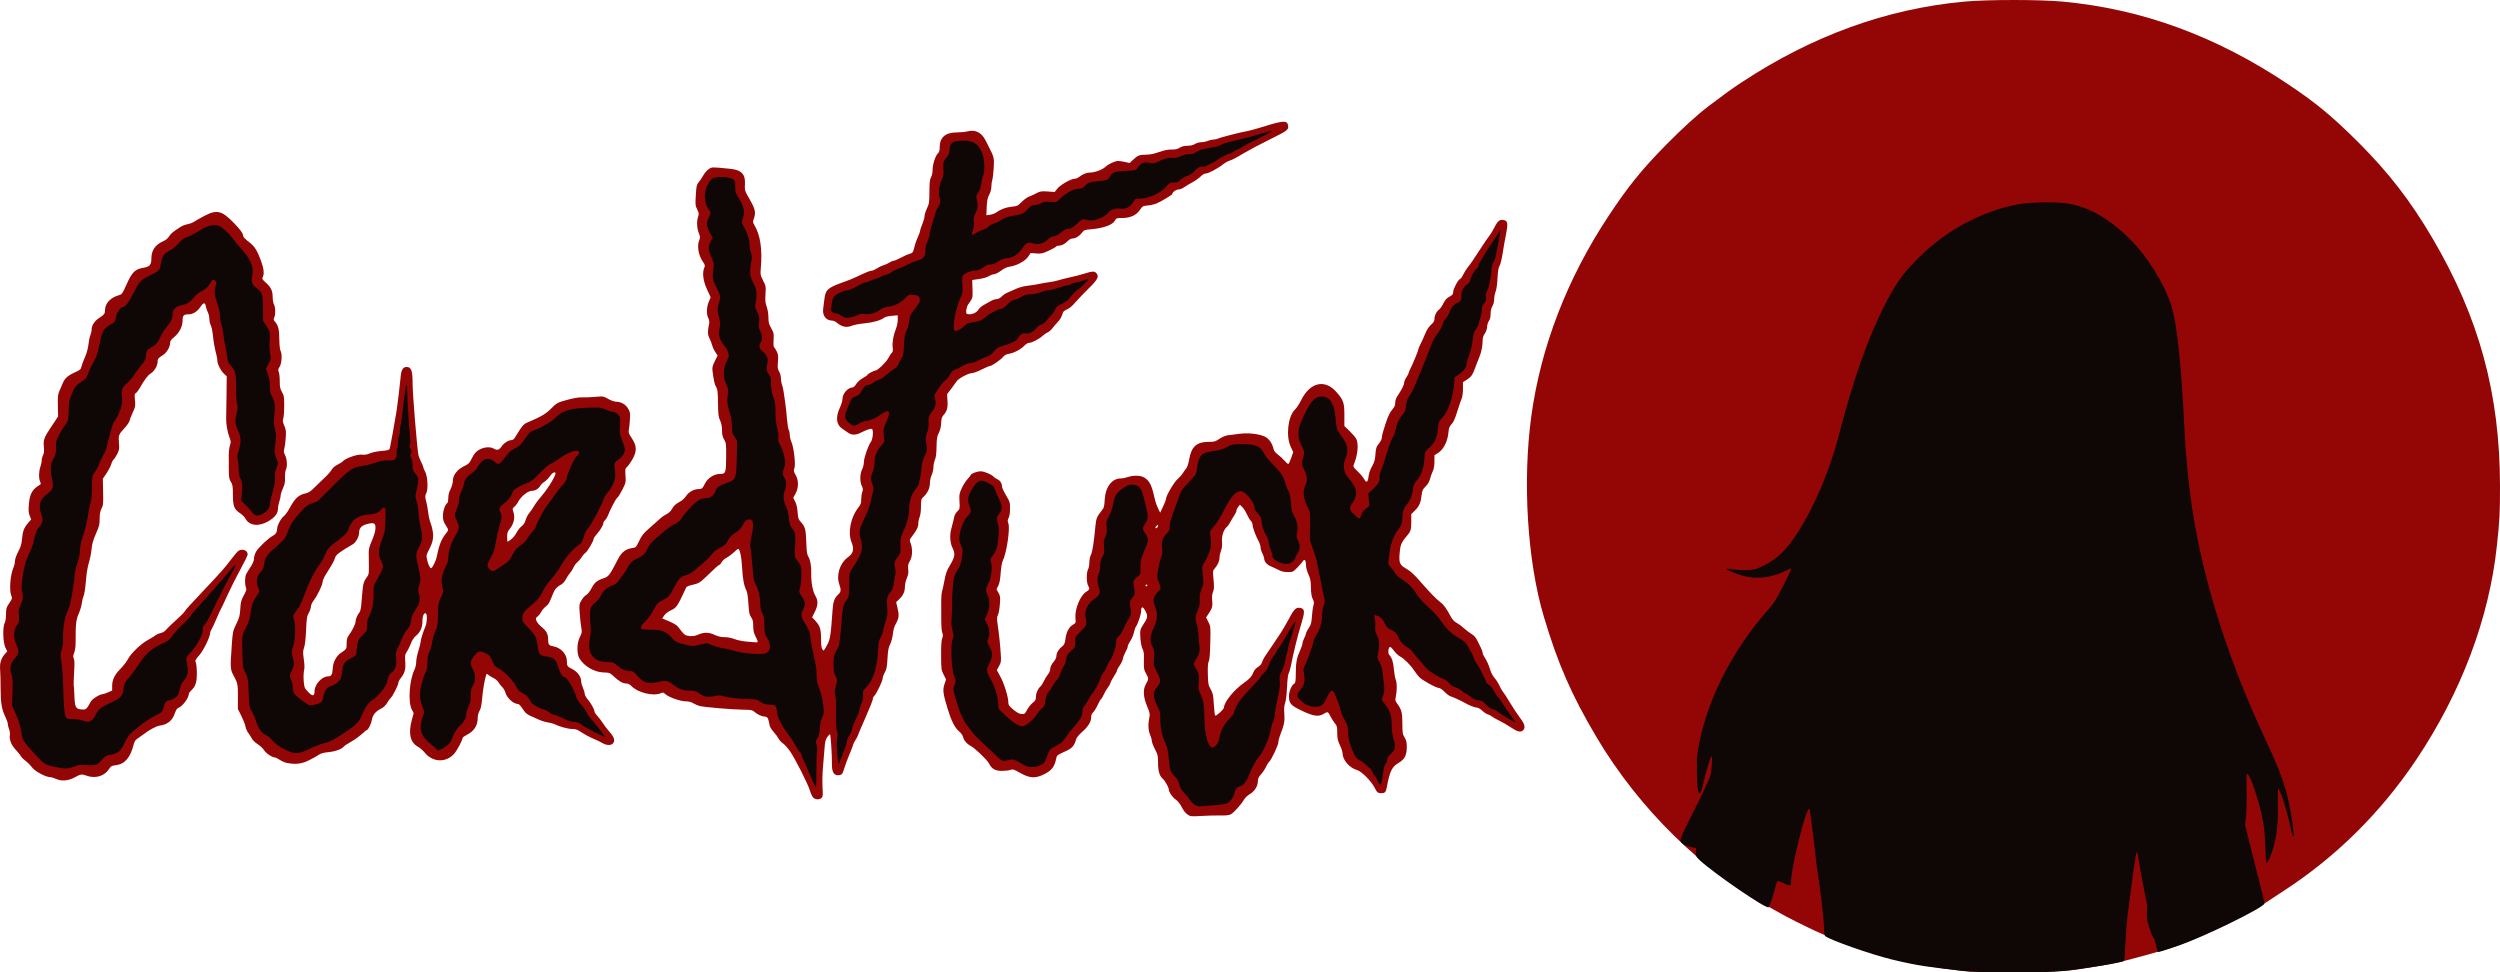 <?xml version="1.0" encoding="UTF-8" standalone="no"?>
<!-- Created with Inkscape (http://www.inkscape.org/) -->

<svg
   width="237.384mm"
   height="92.307mm"
   viewBox="0 0 237.384 92.307"
   version="1.1"
   id="svg5"
   xmlns="http://www.w3.org/2000/svg"
   xmlns:svg="http://www.w3.org/2000/svg">
  <defs
     id="defs2" />
  <g
     id="layer1"
     transform="translate(49.392,-207.946)">
    <g
       id="g1037"
       transform="translate(-62.584,8.16)">
      <path
         style="fill:#940606;stroke-width:0.085"
         d="m 200.242,292.035 c -1.223,-0.086 -3.669,-0.433 -5.122,-0.728 -3.512,-0.711 -6.199,-1.591 -9.61,-3.149 -0.894,-0.408 -3.041,-1.492 -3.217,-1.624 -0.047,-0.035 -0.409,-0.236 -0.804,-0.447 -6.55,-3.49 -12.663,-9.469 -16.747,-16.381 -2.347,-3.971 -3.629,-6.911 -4.958,-11.368 -1.565,-5.25 -2.037,-12.832 -1.186,-19.05 0.898,-6.556 3.392,-13.029 7.302,-18.948 1.871,-2.833 3.177,-4.451 5.468,-6.777 1.558,-1.582 2.996,-2.891 4.067,-3.703 1.59,-1.205 2.159,-1.615 3.147,-2.266 6.709,-4.422 13.729,-6.968 21.11,-7.654 2.212,-0.206 7.224,-0.204 9.412,0.003 7.541,0.713 14.548,3.288 21.37,7.854 2.671,1.787 4.227,3.078 6.728,5.58 2.812,2.813 4.891,5.508 6.957,9.021 4.445,7.556 6.415,14.796 6.417,23.58 0,2.535 -0.035,3.21 -0.3,5.673 -0.739,6.881 -3.399,13.925 -7.657,20.279 -3.361,5.015 -7.621,9.229 -12.588,12.45 -0.691,0.448 -1.466,0.958 -1.722,1.132 -0.645,0.439 -3.72,2.105 -4.35,2.358 -0.285,0.114 -0.556,0.237 -0.603,0.274 -0.047,0.036 -0.561,0.264 -1.143,0.505 -0.582,0.241 -1.183,0.495 -1.336,0.564 -0.153,0.069 -0.477,0.193 -0.72,0.276 -0.243,0.083 -0.671,0.23 -0.95,0.327 -0.719,0.249 -3.245,0.951 -4.826,1.342 -0.643,0.159 -3.145,0.578 -4.53,0.758 -1.224,0.16 -7.868,0.243 -9.61,0.121 z m -74.295,-14.912 c -0.181,-0.122 -0.392,-0.39 -0.541,-0.69 -0.151,-0.303 -0.368,-0.578 -0.567,-0.72 -0.331,-0.236 -0.67,-0.736 -0.67,-0.988 0,-0.17 -0.377,-0.833 -0.56,-0.986 -0.313,-0.26 -0.456,-0.729 -0.456,-1.5 0,-0.696 -0.022,-0.796 -0.296,-1.322 -0.163,-0.313 -0.296,-0.663 -0.296,-0.78 0,-0.116 -0.08,-0.396 -0.177,-0.622 -0.177,-0.412 -0.19,-1.034 -0.036,-1.737 0.041,-0.187 -0.016,-0.421 -0.218,-0.889 -0.385,-0.893 -0.429,-1.637 -0.126,-2.155 0.271,-0.462 0.271,-0.525 0.002,-1.006 -0.197,-0.353 -0.215,-0.463 -0.196,-1.217 0.017,-0.673 -0.009,-0.885 -0.136,-1.125 -0.165,-0.311 -0.278,-1.425 -0.183,-1.804 0.028,-0.113 0.189,-0.406 0.357,-0.65 0.34,-0.495 0.347,-0.742 0.034,-1.255 -0.207,-0.34 -0.337,-0.285 -0.337,0.141 0,0.306 -0.328,1.276 -0.503,1.487 -0.047,0.056 -0.127,0.298 -0.178,0.538 -0.051,0.239 -0.204,0.599 -0.34,0.799 -0.135,0.2 -0.247,0.436 -0.248,0.525 -8.5e-4,0.089 -0.092,0.318 -0.202,0.508 -0.11,0.19 -0.225,0.484 -0.256,0.654 -0.031,0.169 -0.169,0.464 -0.308,0.655 -0.139,0.191 -0.252,0.402 -0.252,0.467 0,0.066 -0.128,0.31 -0.285,0.543 -0.157,0.233 -0.309,0.52 -0.339,0.637 -0.029,0.117 -0.143,0.321 -0.253,0.453 -0.11,0.132 -0.277,0.415 -0.371,0.631 -0.095,0.215 -0.215,0.418 -0.268,0.451 -0.053,0.033 -0.204,0.295 -0.335,0.582 -0.132,0.288 -0.321,0.596 -0.421,0.684 -0.119,0.105 -0.182,0.261 -0.182,0.448 0,0.434 -0.281,0.896 -0.848,1.395 -0.346,0.305 -0.538,0.546 -0.593,0.747 -0.149,0.543 -0.382,0.816 -0.902,1.055 -0.932,0.429 -0.913,0.414 -0.986,0.769 -0.148,0.722 -0.408,1.074 -1.039,1.408 -0.89,0.471 -1.43,0.456 -2.352,-0.064 -0.626,-0.353 -0.714,-0.381 -0.95,-0.296 -0.143,0.051 -0.512,0.093 -0.819,0.093 -0.626,0 -0.962,-0.195 -1.219,-0.709 -0.171,-0.342 -1.335,-1.459 -1.737,-1.666 -0.369,-0.191 -0.658,-0.536 -0.724,-0.864 -0.028,-0.137 -0.202,-0.371 -0.413,-0.553 -0.378,-0.325 -0.699,-0.966 -1.045,-2.093 -0.446,-1.449 -0.491,-1.803 -0.301,-2.363 l 0.148,-0.435 -0.232,-0.459 c -0.224,-0.442 -0.233,-0.509 -0.239,-1.825 -0.004,-0.948 0.028,-1.449 0.105,-1.635 0.089,-0.214 0.09,-0.318 0.007,-0.518 -0.065,-0.156 -0.101,-0.659 -0.098,-1.333 0.003,-0.596 8.5e-4,-1.35 -0.005,-1.676 -0.006,-0.326 0.032,-0.745 0.084,-0.931 0.052,-0.186 0.137,-0.567 0.189,-0.847 0.161,-0.871 0.236,-1.086 0.576,-1.652 0.456,-0.76 0.5,-1.068 0.229,-1.601 -0.232,-0.458 -0.287,-1.202 -0.132,-1.784 0.17,-0.638 0.255,-0.984 0.301,-1.217 0.026,-0.134 0.156,-0.352 0.289,-0.484 0.234,-0.234 0.239,-0.26 0.2,-0.942 -0.038,-0.647 -0.021,-0.744 0.214,-1.252 0.14,-0.303 0.391,-0.698 0.558,-0.878 0.167,-0.18 0.303,-0.354 0.303,-0.386 0,-0.12 0.61,-0.344 0.937,-0.344 0.345,0 1.062,0.306 1.251,0.535 0.057,0.069 0.211,0.169 0.344,0.224 0.253,0.105 0.431,0.394 0.433,0.706 8.5e-4,0.103 0.172,0.471 0.381,0.818 0.358,0.595 0.38,0.667 0.38,1.253 0,0.396 -0.048,0.714 -0.131,0.875 -0.109,0.212 -0.114,0.301 -0.027,0.542 0.179,0.495 -0.179,2.855 -0.54,3.559 -0.074,0.144 -0.155,0.63 -0.191,1.14 -0.043,0.62 -0.113,0.989 -0.23,1.219 l -0.168,0.33 0.189,0.336 c 0.172,0.306 0.184,0.406 0.131,1.1 -0.032,0.42 -0.114,0.872 -0.183,1.006 -0.105,0.203 -0.11,0.349 -0.029,0.898 0.138,0.936 0.248,1.98 0.299,2.838 0.041,0.679 0.027,0.775 -0.166,1.119 l -0.21,0.376 0.197,0.363 c 0.343,0.63 0.436,0.852 0.668,1.59 0.124,0.396 0.225,0.864 0.223,1.041 -0.002,0.244 0.054,0.374 0.23,0.539 0.471,0.44 0.757,0.616 1.039,0.639 0.27,0.022 0.306,-0.006 0.525,-0.411 0.129,-0.239 0.368,-0.536 0.531,-0.66 0.239,-0.182 0.296,-0.283 0.296,-0.521 0,-0.368 0.174,-0.789 0.415,-1.004 0.101,-0.09 0.258,-0.331 0.349,-0.536 0.09,-0.205 0.261,-0.486 0.378,-0.626 0.117,-0.139 0.213,-0.348 0.213,-0.464 0,-0.245 0.115,-0.485 0.394,-0.82 0.11,-0.132 0.199,-0.334 0.199,-0.449 0,-0.299 0.208,-0.66 0.519,-0.904 0.228,-0.178 0.279,-0.289 0.339,-0.729 0.091,-0.669 0.33,-1.128 0.699,-1.346 0.289,-0.17 0.294,-0.182 0.251,-0.624 -0.079,-0.822 0.445,-2.141 0.988,-2.484 0.365,-0.231 0.393,-0.313 0.209,-0.633 -0.071,-0.124 -0.121,-0.44 -0.121,-0.762 0,-0.322 0.05,-0.638 0.121,-0.762 0.067,-0.116 0.122,-0.414 0.124,-0.66 0.002,-0.259 0.065,-0.563 0.149,-0.72 0.135,-0.251 0.286,-1.213 0.432,-2.769 0.065,-0.684 0.141,-0.873 0.564,-1.397 0.25,-0.309 0.277,-0.401 0.311,-1.059 0.063,-1.205 0.685,-2.031 1.528,-2.031 0.165,0 0.461,-0.057 0.659,-0.127 0.552,-0.195 1.272,-0.167 1.61,0.064 0.502,0.342 0.684,0.738 1.005,2.189 0.037,0.168 0.157,0.49 0.266,0.716 l 0.199,0.411 0.28,-0.587 c 0.154,-0.323 0.28,-0.658 0.28,-0.745 0,-0.276 0.761,-1.567 1.093,-1.855 0.176,-0.152 0.39,-0.391 0.477,-0.531 0.087,-0.14 0.239,-0.354 0.338,-0.477 0.111,-0.137 0.219,-0.458 0.281,-0.833 0.205,-1.238 0.707,-1.696 1.863,-1.696 0.529,0 0.63,-0.029 1.02,-0.291 0.258,-0.174 0.577,-0.308 0.792,-0.333 0.197,-0.023 0.688,-0.086 1.089,-0.139 0.838,-0.111 1.82,-0.006 2.417,0.26 0.381,0.17 0.723,0.649 0.831,1.165 0.04,0.194 0.165,0.357 0.403,0.53 0.189,0.137 0.476,0.403 0.637,0.591 0.161,0.188 0.328,0.33 0.372,0.315 0.043,-0.015 0.166,-0.274 0.271,-0.577 l 0.192,-0.55 -0.239,-0.507 c -0.476,-1.01 -0.261,-2.905 0.401,-3.529 0.153,-0.144 0.417,-0.543 0.587,-0.888 0.857,-1.733 2.285,-2.039 3.397,-0.728 0.631,0.743 0.71,0.982 0.71,2.147 v 1.029 l 0.495,0.478 c 0.272,0.263 0.558,0.599 0.635,0.749 0.234,0.454 0.142,1.493 -0.21,2.373 -0.108,0.27 -0.103,0.279 0.353,0.72 0.254,0.246 0.529,0.574 0.611,0.729 0.205,0.39 0.35,0.299 0.411,-0.257 0.033,-0.302 0.149,-0.641 0.326,-0.949 0.203,-0.355 0.285,-0.617 0.314,-1.005 0.057,-0.759 0.082,-0.844 0.366,-1.2 0.141,-0.177 0.256,-0.416 0.256,-0.532 0,-0.188 0.098,-0.556 0.355,-1.333 0.234,-0.709 0.419,-1.092 0.655,-1.36 0.194,-0.22 0.26,-0.379 0.26,-0.62 0,-0.197 0.076,-0.437 0.193,-0.611 0.413,-0.614 0.654,-1.088 0.654,-1.285 0,-0.113 0.095,-0.346 0.212,-0.518 0.116,-0.172 0.212,-0.353 0.212,-0.402 0,-0.05 0.072,-0.229 0.161,-0.398 0.228,-0.436 0.77,-1.757 0.77,-1.876 0,-0.055 0.093,-0.277 0.206,-0.493 0.114,-0.216 0.309,-0.649 0.434,-0.961 0.151,-0.375 0.339,-0.667 0.556,-0.862 0.248,-0.222 0.328,-0.359 0.328,-0.559 0,-0.325 0.191,-0.71 0.438,-0.883 0.101,-0.071 0.283,-0.331 0.403,-0.577 0.163,-0.335 0.309,-0.497 0.578,-0.644 0.302,-0.165 0.36,-0.239 0.36,-0.455 0,-0.29 0.46,-1.155 0.653,-1.229 0.069,-0.026 0.198,-0.205 0.286,-0.396 0.088,-0.191 0.294,-0.519 0.457,-0.729 0.359,-0.461 0.417,-0.546 1.215,-1.778 0.347,-0.536 0.723,-1.084 0.836,-1.22 0.113,-0.135 0.336,-0.506 0.496,-0.824 0.307,-0.61 0.496,-0.739 0.924,-0.631 0.312,0.078 0.345,0.382 0.145,1.352 -0.097,0.471 -0.239,1.276 -0.316,1.788 -0.076,0.512 -0.207,1.046 -0.29,1.185 -0.11,0.186 -0.164,0.507 -0.198,1.193 -0.028,0.563 -0.1,1.068 -0.18,1.259 -0.073,0.176 -0.134,0.496 -0.134,0.712 0,0.242 -0.065,0.498 -0.169,0.669 -0.112,0.183 -0.169,0.427 -0.17,0.72 0,0.299 -0.055,0.525 -0.169,0.696 -0.092,0.14 -0.168,0.392 -0.169,0.56 0,0.186 -0.084,0.428 -0.212,0.618 -0.155,0.229 -0.212,0.424 -0.212,0.73 0,0.47 -0.126,1.078 -0.315,1.521 -0.07,0.163 -0.239,0.601 -0.377,0.973 -0.276,0.747 -0.386,0.901 -0.853,1.198 l -0.318,0.202 v 0.631 c 0,0.357 -0.052,0.752 -0.12,0.909 -0.066,0.153 -0.238,0.653 -0.382,1.111 -0.3,0.952 -0.375,1.117 -0.644,1.41 -0.138,0.151 -0.204,0.346 -0.231,0.677 -0.068,0.866 -0.463,1.654 -0.996,1.991 l -0.337,0.212 v 0.589 c 0,0.409 -0.051,0.7 -0.168,0.951 -0.092,0.199 -0.21,0.53 -0.261,0.735 -0.06,0.239 -0.208,0.487 -0.413,0.69 -0.28,0.277 -0.327,0.383 -0.38,0.851 -0.079,0.702 -0.224,1.028 -0.638,1.438 l -0.341,0.338 v 0.722 c 0,0.774 -0.049,0.925 -0.457,1.395 -0.488,0.563 -0.595,0.832 -0.652,1.644 -0.064,0.911 0.014,1.071 0.713,1.466 0.294,0.166 0.691,0.53 1.141,1.045 1.022,1.171 1.605,1.776 1.994,2.066 0.339,0.254 0.593,0.602 1.027,1.411 0.142,0.264 0.323,0.457 0.532,0.564 0.174,0.09 0.474,0.31 0.666,0.488 0.192,0.178 0.52,0.429 0.728,0.556 0.264,0.161 0.438,0.353 0.575,0.635 0.108,0.222 0.266,0.542 0.351,0.712 0.085,0.169 0.156,0.379 0.156,0.466 8.5e-4,0.087 0.115,0.326 0.254,0.531 0.139,0.205 0.331,0.636 0.427,0.958 0.111,0.371 0.276,0.699 0.454,0.897 0.154,0.172 0.363,0.502 0.465,0.734 0.102,0.232 0.256,0.499 0.342,0.593 0.086,0.094 0.383,0.551 0.66,1.017 0.277,0.466 0.7,1.106 0.94,1.423 0.463,0.61 0.549,0.95 0.304,1.196 -0.225,0.225 -0.536,0.151 -1.181,-0.281 -0.34,-0.228 -0.841,-0.518 -1.113,-0.645 -0.272,-0.127 -0.57,-0.298 -0.663,-0.379 -0.093,-0.082 -0.268,-0.172 -0.388,-0.2 -0.12,-0.028 -0.361,-0.186 -0.535,-0.35 -0.199,-0.187 -0.401,-0.298 -0.543,-0.299 -0.193,-8.4e-4 -0.718,-0.216 -1.2,-0.492 -0.291,-0.166 -1.073,-0.521 -1.268,-0.574 -0.115,-0.032 -0.371,-0.224 -0.568,-0.427 -0.203,-0.208 -0.438,-0.369 -0.54,-0.369 -0.271,0 -1.612,-0.747 -1.883,-1.048 -0.13,-0.145 -0.335,-0.413 -0.455,-0.596 -0.342,-0.521 -0.967,-1.15 -1.322,-1.331 -0.178,-0.091 -0.444,-0.335 -0.59,-0.542 -0.146,-0.207 -0.314,-0.377 -0.373,-0.377 -0.171,0 -0.242,0.573 -0.092,0.744 0.262,0.299 0.383,0.674 0.444,1.372 0.034,0.396 0.118,0.861 0.187,1.033 0.124,0.313 0.115,1.028 -0.021,1.663 -0.046,0.216 -0.021,0.336 0.108,0.511 0.455,0.615 0.53,0.887 0.532,1.934 0.002,0.91 0.021,1.028 0.211,1.337 0.168,0.272 0.209,0.451 0.209,0.914 8.4e-4,0.747 -0.202,1.158 -0.718,1.461 -0.702,0.411 -0.878,0.767 -1.192,2.409 -0.077,0.402 -0.18,0.508 -0.492,0.507 -0.354,-0.002 -0.418,-0.054 -0.669,-0.549 -0.306,-0.602 -1.239,-1.535 -1.644,-1.645 -0.719,-0.195 -1.38,-0.957 -1.381,-1.591 -3e-5,-0.13 -0.114,-0.477 -0.254,-0.772 -0.212,-0.448 -0.254,-0.642 -0.254,-1.173 0,-0.559 -0.026,-0.668 -0.216,-0.893 -0.119,-0.141 -0.31,-0.442 -0.425,-0.668 -0.236,-0.465 -0.265,-0.476 -0.648,-0.242 -0.489,0.298 -0.963,0.232 -2.055,-0.287 -1.08,-0.514 -1.236,-0.689 -1.241,-1.399 -0.003,-0.441 0.25,-1.042 0.497,-1.181 0.125,-0.07 0.147,-0.224 0.153,-1.042 0.007,-0.998 0.09,-1.416 0.431,-2.168 0.111,-0.245 0.203,-0.523 0.203,-0.617 0,-0.094 0.076,-0.32 0.169,-0.503 0.093,-0.183 0.169,-0.384 0.169,-0.448 0,-0.064 0.115,-0.29 0.256,-0.502 0.218,-0.33 0.263,-0.491 0.301,-1.094 0.025,-0.389 0.087,-0.852 0.139,-1.028 0.08,-0.269 0.07,-0.37 -0.061,-0.635 -0.112,-0.227 -0.16,-0.529 -0.17,-1.081 -0.011,-0.632 -0.053,-0.853 -0.239,-1.259 -0.127,-0.277 -0.226,-0.646 -0.227,-0.842 -0.002,-0.463 -0.136,-0.672 -0.278,-0.434 -0.056,0.093 -0.296,0.369 -0.533,0.614 -0.422,0.435 -0.442,0.445 -0.919,0.445 -0.35,0 -0.598,-0.058 -0.881,-0.205 -0.216,-0.112 -0.558,-0.272 -0.759,-0.354 -0.356,-0.146 -0.608,-0.457 -0.608,-0.753 0,-0.074 -0.076,-0.284 -0.169,-0.467 -0.093,-0.183 -0.169,-0.439 -0.169,-0.569 0,-0.131 -0.082,-0.389 -0.182,-0.575 -0.287,-0.531 -0.58,-1.322 -0.58,-1.568 0,-0.124 -0.072,-0.29 -0.16,-0.369 -0.088,-0.08 -0.258,-0.363 -0.378,-0.63 -0.12,-0.267 -0.318,-0.579 -0.44,-0.694 l -0.222,-0.208 -0.162,0.2 c -0.089,0.11 -0.162,0.267 -0.162,0.348 0,0.082 -0.096,0.289 -0.212,0.461 -0.117,0.172 -0.286,0.456 -0.375,0.631 -0.089,0.175 -0.225,0.37 -0.302,0.434 -0.325,0.269 -0.528,0.862 -0.486,1.416 0.028,0.369 -8.5e-4,0.63 -0.097,0.87 -0.075,0.188 -0.137,0.477 -0.137,0.641 0,0.332 -0.176,0.732 -0.463,1.052 -0.183,0.204 -0.187,0.244 -0.109,1.049 0.066,0.69 0.058,0.895 -0.048,1.166 -0.087,0.222 -0.114,0.476 -0.082,0.785 0.059,0.572 0.012,0.757 -0.315,1.251 l -0.262,0.395 0.217,0.428 c 0.214,0.422 0.216,0.449 0.182,1.984 -0.024,1.071 -0.069,1.619 -0.146,1.758 -0.079,0.143 -0.104,0.492 -0.086,1.211 0.024,0.93 0.045,1.044 0.269,1.44 0.216,0.383 0.249,0.541 0.301,1.466 0.032,0.57 0.094,1.037 0.137,1.037 0.165,0 0.827,-0.621 0.827,-0.776 0,-0.516 0.992,-1.727 1.947,-2.378 0.471,-0.321 0.727,-0.615 0.852,-0.978 0.059,-0.172 0.221,-0.358 0.422,-0.485 0.219,-0.138 0.352,-0.299 0.404,-0.488 0.043,-0.155 0.226,-0.487 0.407,-0.737 0.181,-0.25 0.405,-0.58 0.498,-0.733 0.093,-0.153 0.388,-0.594 0.654,-0.98 0.267,-0.385 0.707,-1.119 0.977,-1.631 0.522,-0.986 0.696,-1.141 1.149,-1.028 0.356,0.089 0.368,0.38 0.057,1.396 -0.37,1.212 -0.782,2.873 -1.021,4.118 -0.054,0.279 -0.145,0.584 -0.204,0.677 -0.063,0.101 -0.127,0.63 -0.157,1.312 -0.03,0.676 -0.104,1.291 -0.18,1.505 -0.095,0.268 -0.115,0.54 -0.076,1.04 0.054,0.699 -0.017,1.055 -0.409,2.042 -0.086,0.218 -0.157,0.508 -0.157,0.645 0,0.271 -0.676,1.703 -0.887,1.878 -0.072,0.06 -0.203,0.27 -0.29,0.468 -0.087,0.197 -0.296,0.511 -0.465,0.698 -0.24,0.265 -0.306,0.41 -0.307,0.667 -0.002,0.464 -0.308,0.953 -0.761,1.217 -0.21,0.122 -0.457,0.356 -0.55,0.52 -0.26,0.456 -0.975,1.255 -1.252,1.398 -0.174,0.09 -0.464,0.123 -0.98,0.111 -0.403,-0.009 -1.208,0.011 -1.79,0.045 -1.023,0.06 -1.068,0.055 -1.355,-0.138 z m -3.81,-21.748 c 0,-0.047 -0.038,-0.085 -0.085,-0.085 -0.047,0 -0.085,0.038 -0.085,0.085 0,0.047 0.038,0.085 0.085,0.085 0.047,0 0.085,-0.038 0.085,-0.085 z m 1.005,-5.635 c 0.027,-0.138 0.013,-0.144 -0.106,-0.046 -0.162,0.134 -0.182,0.291 -0.031,0.241 0.058,-0.019 0.12,-0.107 0.137,-0.195 z m -32.733,25.789 c -0.085,-0.091 -0.222,-0.386 -0.305,-0.656 -0.207,-0.676 -1.423,-3.078 -1.903,-3.76 -0.217,-0.308 -0.517,-0.641 -0.668,-0.74 -0.151,-0.099 -0.338,-0.304 -0.415,-0.456 -0.078,-0.152 -0.287,-0.436 -0.465,-0.631 -0.178,-0.195 -0.347,-0.462 -0.375,-0.593 -0.028,-0.131 -0.07,-0.333 -0.094,-0.449 -0.062,-0.298 -0.188,-0.424 -0.426,-0.424 -0.246,0 -0.672,-0.205 -0.945,-0.454 -0.172,-0.158 -0.307,-0.182 -1.058,-0.192 -1.06,-0.014 -3.712,-0.24 -4.137,-0.352 -0.172,-0.045 -0.443,-0.163 -0.603,-0.262 -0.196,-0.121 -0.43,-0.179 -0.719,-0.179 -0.498,0 -1.63,-0.403 -1.934,-0.689 -0.17,-0.16 -0.228,-0.172 -0.414,-0.087 -0.714,0.325 -2.213,-0.046 -2.828,-0.7 -0.127,-0.135 -0.295,-0.217 -0.447,-0.217 -0.332,0 -0.693,-0.2 -1.175,-0.651 -0.396,-0.37 -0.42,-0.38 -1.024,-0.401 -0.854,-0.03 -1.801,-0.581 -2.248,-1.306 -0.287,-0.465 -0.272,-1.466 0.029,-2.061 0.203,-0.402 0.213,-0.47 0.13,-0.907 -0.05,-0.26 -0.116,-0.861 -0.147,-1.335 -0.055,-0.831 -0.049,-0.875 0.17,-1.248 0.124,-0.212 0.33,-0.44 0.456,-0.506 0.134,-0.07 0.336,-0.325 0.484,-0.61 0.292,-0.564 0.522,-0.756 1.156,-0.967 0.489,-0.163 0.571,-0.272 1.394,-1.867 0.319,-0.618 0.728,-0.924 1.345,-1.007 0.325,-0.044 0.351,-0.07 0.645,-0.681 0.256,-0.53 0.417,-0.73 0.974,-1.21 0.367,-0.316 0.8,-0.703 0.963,-0.859 0.163,-0.156 0.455,-0.363 0.649,-0.46 0.236,-0.118 0.418,-0.296 0.551,-0.538 0.142,-0.259 0.326,-0.43 0.646,-0.602 0.279,-0.15 0.525,-0.364 0.655,-0.57 0.237,-0.375 0.746,-0.671 1.157,-0.673 0.358,-0.002 0.406,-0.041 0.66,-0.549 0.245,-0.489 0.849,-0.884 1.36,-0.887 0.599,-0.004 0.629,-0.077 0.64,-1.583 0.009,-1.265 -0.002,-1.36 -0.191,-1.686 -0.153,-0.264 -0.201,-0.475 -0.202,-0.889 -0.001,-0.375 -0.058,-0.661 -0.182,-0.924 -0.156,-0.329 -0.183,-0.555 -0.199,-1.659 -0.016,-1.073 -0.043,-1.315 -0.173,-1.513 -0.145,-0.222 -0.222,-0.557 -0.345,-1.508 -0.044,-0.344 -0.013,-0.484 0.215,-0.946 l 0.267,-0.542 -0.214,-0.315 c -0.117,-0.173 -0.256,-0.471 -0.307,-0.662 -0.051,-0.191 -0.169,-0.496 -0.262,-0.677 -0.168,-0.329 -0.174,-0.674 -0.024,-1.375 0.037,-0.173 0.01,-0.354 -0.079,-0.525 -0.19,-0.368 -0.17,-1.045 0.046,-1.547 l 0.181,-0.42 -0.35,-0.764 c -0.375,-0.818 -0.469,-1.588 -0.252,-2.063 0.084,-0.185 0.066,-0.26 -0.14,-0.556 -0.418,-0.604 -0.572,-1.506 -0.347,-2.04 0.106,-0.252 0.101,-0.326 -0.042,-0.69 -0.183,-0.464 -0.209,-1.146 -0.059,-1.56 0.089,-0.245 0.077,-0.331 -0.09,-0.675 -0.178,-0.367 -0.187,-0.462 -0.132,-1.363 0.054,-0.875 0.081,-0.993 0.28,-1.228 0.121,-0.143 0.316,-0.434 0.433,-0.646 0.116,-0.212 0.345,-0.476 0.508,-0.586 0.319,-0.216 0.253,-0.214 2.036,-0.038 1.08,0.107 1.471,0.518 1.41,1.482 -0.036,0.567 -0.033,0.578 0.459,1.439 0.533,0.933 0.596,1.246 0.375,1.841 -0.098,0.263 -0.092,0.327 0.057,0.573 0.567,0.939 0.773,2.313 0.615,4.09 -0.054,0.61 -0.044,0.668 0.217,1.184 0.263,0.521 0.272,0.571 0.226,1.282 -0.039,0.602 -0.017,0.827 0.116,1.206 0.098,0.278 0.164,0.689 0.164,1.019 0,0.464 0.043,0.63 0.265,1.023 0.247,0.437 0.262,0.512 0.224,1.102 -0.022,0.348 -0.008,0.653 0.033,0.678 0.04,0.025 0.154,0.203 0.253,0.397 0.154,0.303 0.172,0.443 0.128,1.012 -0.044,0.565 -0.027,0.7 0.116,0.934 0.095,0.156 0.167,0.425 0.167,0.627 0,0.195 0.044,0.462 0.098,0.593 0.054,0.131 0.13,0.467 0.169,0.746 0.039,0.279 0.11,0.775 0.157,1.101 0.048,0.326 0.117,0.974 0.153,1.439 0.036,0.466 0.112,0.93 0.168,1.032 0.056,0.102 0.102,0.322 0.102,0.49 0,0.168 0.063,0.446 0.14,0.619 0.246,0.553 0.433,2.197 0.29,2.543 -0.086,0.207 -0.07,0.288 0.116,0.614 0.3,0.525 0.299,1.216 -0.003,1.771 l -0.219,0.403 0.184,0.361 c 0.12,0.235 0.2,0.585 0.23,1.006 0.039,0.552 0.079,0.682 0.279,0.899 0.436,0.473 0.504,0.714 0.545,1.934 0.032,0.944 0.068,1.187 0.208,1.417 0.178,0.292 0.279,0.879 0.261,1.517 -0.023,0.82 0.133,1.724 0.366,2.117 0.304,0.513 0.297,0.935 -0.027,1.585 l -0.255,0.511 0.262,0.28 c 0.482,0.516 0.588,0.831 0.588,1.753 0,0.586 0.036,0.883 0.12,0.998 0.14,0.192 0.114,0.215 0.46,-0.411 0.285,-0.514 0.346,-0.908 0.509,-3.277 0.059,-0.849 0.172,-1.161 0.554,-1.518 0.252,-0.235 0.271,-0.431 0.093,-0.938 -0.315,-0.891 0.041,-2.019 0.817,-2.591 0.53,-0.391 0.609,-0.757 0.32,-1.488 -0.34,-0.863 -0.056,-2.293 0.63,-3.174 0.26,-0.334 0.307,-0.46 0.307,-0.819 0,-0.234 0.045,-0.55 0.101,-0.704 0.084,-0.233 0.077,-0.329 -0.042,-0.58 -0.198,-0.416 -0.186,-1.149 0.026,-1.565 0.093,-0.183 0.169,-0.495 0.17,-0.695 0,-0.404 0.412,-1.589 0.676,-1.946 0.179,-0.242 0.248,-1.111 0.095,-1.205 -0.099,-0.061 -0.55,0.087 -1.037,0.34 -0.508,0.264 -0.9,0.262 -1.267,-0.007 -0.158,-0.116 -0.405,-0.288 -0.549,-0.381 -0.537,-0.35 -0.615,-1.093 -0.204,-1.961 0.14,-0.295 0.254,-0.67 0.254,-0.833 8.46e-4,-0.519 0.513,-1.101 0.968,-1.101 0.072,0 0.224,-0.149 0.339,-0.331 0.126,-0.2 0.378,-0.423 0.636,-0.564 0.235,-0.128 0.427,-0.264 0.427,-0.302 0,-0.079 0.62,-0.412 0.766,-0.412 0.198,0 1.033,-0.809 1.223,-1.185 0.109,-0.215 0.256,-0.44 0.327,-0.498 0.098,-0.081 0.117,-0.209 0.079,-0.529 -0.055,-0.461 0.072,-1.163 0.323,-1.782 0.088,-0.218 0.16,-0.588 0.16,-0.822 v -0.426 l -0.572,0.05 c -0.314,0.028 -0.634,0.105 -0.71,0.171 -0.276,0.239 -1.064,0.468 -1.88,0.545 -0.459,0.043 -0.968,0.135 -1.132,0.204 -0.557,0.233 -0.98,0.156 -1.491,-0.269 -0.132,-0.11 -0.334,-0.199 -0.449,-0.199 -0.573,0 -0.933,-0.475 -0.847,-1.118 0.027,-0.2 0.079,-0.613 0.115,-0.918 0.109,-0.914 0.327,-1.102 1.928,-1.659 0.326,-0.114 0.821,-0.315 1.101,-0.449 0.909,-0.434 1.314,-0.597 1.48,-0.597 0.09,0 0.304,-0.095 0.475,-0.212 0.171,-0.116 0.449,-0.249 0.618,-0.296 0.168,-0.046 0.42,-0.16 0.56,-0.254 0.14,-0.093 0.318,-0.17 0.396,-0.17 0.078,-3.4e-4 0.402,-0.139 0.72,-0.307 0.318,-0.169 0.688,-0.331 0.824,-0.362 0.28,-0.063 0.331,-0.141 0.468,-0.729 0.055,-0.233 0.192,-0.621 0.306,-0.863 0.114,-0.242 0.207,-0.5 0.207,-0.574 0,-0.074 0.095,-0.361 0.212,-0.638 0.116,-0.277 0.212,-0.617 0.212,-0.757 0,-0.14 0.103,-0.474 0.229,-0.743 0.211,-0.45 0.23,-0.578 0.236,-1.59 0.005,-0.867 0.038,-1.158 0.152,-1.372 0.08,-0.149 0.145,-0.423 0.145,-0.61 0,-0.618 0.275,-1.473 0.546,-1.698 0.086,-0.072 0.132,-0.252 0.132,-0.526 0,-0.956 0.542,-1.426 1.646,-1.426 0.35,0 0.801,-0.044 1.001,-0.098 0.728,-0.195 1.337,0.109 1.707,0.851 0.107,0.214 0.273,0.542 0.369,0.728 0.436,0.845 0.468,1 0.404,1.956 -0.033,0.497 -0.096,0.996 -0.139,1.109 -0.043,0.113 -0.078,0.379 -0.078,0.591 0,0.244 -0.075,0.529 -0.206,0.778 -0.164,0.313 -0.212,0.551 -0.238,1.174 l -0.032,0.782 0.343,-0.049 c 0.189,-0.027 0.44,-0.117 0.558,-0.199 0.474,-0.331 0.937,-0.507 1.485,-0.563 0.542,-0.056 0.598,-0.082 0.963,-0.453 0.213,-0.217 0.52,-0.442 0.683,-0.5 0.163,-0.059 0.482,-0.204 0.71,-0.324 0.373,-0.196 0.479,-0.213 1.079,-0.172 l 0.665,0.046 0.253,-0.319 c 0.278,-0.352 1.298,-0.935 1.634,-0.935 0.115,0 0.3,-0.071 0.411,-0.157 0.362,-0.282 0.738,-0.435 1.069,-0.435 0.443,0 1.165,-0.266 1.443,-0.533 0.283,-0.27 0.914,-0.564 1.218,-0.566 0.125,-0.001 0.421,0.043 0.658,0.098 l 0.432,0.1 0.315,-0.301 c 0.443,-0.423 0.611,-0.491 1.223,-0.491 0.378,0 0.752,-0.075 1.26,-0.252 0.503,-0.176 0.864,-0.248 1.191,-0.239 0.349,0.009 0.545,-0.035 0.767,-0.172 0.204,-0.126 0.434,-0.184 0.73,-0.184 0.283,0 0.528,-0.058 0.71,-0.169 0.152,-0.093 0.421,-0.169 0.597,-0.169 0.176,-1.7e-4 0.457,-0.058 0.624,-0.127 0.167,-0.07 0.416,-0.127 0.553,-0.127 0.137,0 0.326,-0.041 0.42,-0.091 0.197,-0.106 2.217,-0.622 2.781,-0.711 0.21,-0.033 0.933,-0.234 1.609,-0.446 1.738,-0.546 2.145,-0.574 2.25,-0.154 0.113,0.452 0.003,0.542 -1.688,1.376 -0.891,0.44 -2.002,1.026 -2.467,1.303 -0.883,0.525 -1.001,0.586 -1.472,0.763 -0.158,0.059 -0.392,0.196 -0.521,0.305 -0.421,0.354 -1.385,0.873 -1.622,0.873 -0.151,0 -0.333,0.101 -0.522,0.291 -0.16,0.16 -0.514,0.409 -0.786,0.553 -0.272,0.144 -0.624,0.356 -0.783,0.471 -0.158,0.115 -0.396,0.208 -0.529,0.208 -0.228,0 -0.58,0.251 -0.58,0.414 0,0.085 -0.967,0.674 -1.482,0.904 -0.186,0.083 -0.566,0.173 -0.844,0.2 -0.482,0.047 -0.517,0.066 -0.753,0.418 -0.34,0.507 -0.915,0.772 -1.682,0.773 -0.548,7.6e-4 -0.574,0.01 -0.702,0.258 -0.2,0.387 -1.091,0.71 -2.219,0.806 -0.663,0.056 -0.707,0.073 -0.915,0.345 -0.246,0.323 -0.612,0.539 -0.91,0.539 -0.111,0 -0.293,0.099 -0.406,0.22 -0.26,0.278 -0.602,0.458 -0.873,0.458 -0.116,0 -0.237,0.043 -0.269,0.095 -0.032,0.052 -0.349,0.227 -0.704,0.39 -0.576,0.264 -0.702,0.291 -1.175,0.254 l -0.53,-0.042 -0.232,0.35 c -0.27,0.408 -1.085,0.851 -1.737,0.944 -0.28,0.04 -0.541,0.16 -0.844,0.388 -0.242,0.182 -0.531,0.33 -0.644,0.33 -0.112,0 -0.339,0.083 -0.504,0.185 -0.176,0.109 -0.565,0.222 -0.941,0.275 l -0.641,0.09 0.026,0.847 c 0.027,0.887 0.043,0.831 -0.421,1.492 -0.078,0.111 -0.154,0.354 -0.169,0.54 -0.025,0.305 -0.007,0.342 0.18,0.368 0.364,0.051 0.797,-0.14 0.977,-0.433 0.093,-0.151 0.324,-0.352 0.514,-0.448 0.189,-0.096 0.48,-0.258 0.645,-0.36 0.165,-0.102 0.413,-0.186 0.55,-0.186 0.164,0 0.329,-0.083 0.483,-0.244 0.129,-0.134 0.393,-0.309 0.587,-0.389 0.195,-0.08 0.563,-0.242 0.819,-0.361 0.274,-0.127 0.726,-0.244 1.101,-0.285 0.349,-0.038 0.806,-0.11 1.016,-0.16 0.21,-0.05 0.636,-0.123 0.947,-0.163 0.311,-0.04 0.75,-0.131 0.974,-0.204 0.224,-0.072 0.712,-0.195 1.085,-0.272 0.373,-0.077 0.968,-0.232 1.323,-0.344 0.757,-0.239 0.947,-0.251 1.127,-0.071 0.318,0.318 0.181,0.604 -0.698,1.466 -0.457,0.448 -1.032,1.05 -1.277,1.337 -0.281,0.328 -0.571,0.573 -0.781,0.657 -0.184,0.074 -0.356,0.2 -0.382,0.281 -0.151,0.471 -0.262,0.669 -0.534,0.956 -0.166,0.175 -0.394,0.44 -0.506,0.589 -0.112,0.148 -0.302,0.311 -0.423,0.363 -0.121,0.051 -0.334,0.197 -0.474,0.324 -0.337,0.307 -1.033,0.668 -1.287,0.668 -0.122,0 -0.312,0.116 -0.474,0.288 -0.32,0.34 -0.981,0.683 -1.456,0.754 -0.236,0.036 -0.406,0.131 -0.56,0.313 -0.244,0.288 -1.061,0.845 -1.24,0.845 -0.062,0 -0.418,0.152 -0.792,0.339 -0.373,0.186 -0.785,0.339 -0.915,0.339 -0.325,0 -1.268,0.501 -1.433,0.761 -0.074,0.117 -0.312,0.443 -0.528,0.725 l -0.392,0.512 0.041,0.637 c 0.043,0.67 -0.056,1.002 -0.416,1.396 -0.117,0.129 -0.17,0.329 -0.187,0.72 -0.017,0.365 -0.09,0.666 -0.223,0.922 -0.169,0.324 -0.201,0.52 -0.214,1.312 -0.011,0.649 -0.058,1.027 -0.155,1.246 -0.076,0.173 -0.139,0.483 -0.139,0.689 0,0.206 -0.075,0.541 -0.167,0.744 -0.092,0.203 -0.168,0.552 -0.169,0.775 -0.002,0.469 -0.211,0.925 -0.587,1.282 -0.251,0.238 -0.262,0.277 -0.262,0.942 0,0.425 -0.049,0.811 -0.127,0.997 -0.07,0.167 -0.127,0.448 -0.127,0.624 0,0.327 -0.172,0.674 -0.603,1.221 -0.239,0.303 -0.241,0.314 -0.116,0.667 0.197,0.557 0.163,1.244 -0.082,1.672 -0.171,0.299 -0.198,0.434 -0.157,0.781 0.038,0.322 0.007,0.518 -0.131,0.84 -0.099,0.231 -0.181,0.596 -0.181,0.811 0,0.467 -0.171,0.839 -0.553,1.198 l -0.282,0.266 0.119,0.496 c 0.176,0.738 0.154,1.024 -0.121,1.51 -0.17,0.301 -0.265,0.615 -0.308,1.023 -0.036,0.339 -0.145,0.749 -0.258,0.969 -0.157,0.304 -0.207,0.577 -0.252,1.355 -0.046,0.806 -0.091,1.035 -0.258,1.327 -0.111,0.195 -0.202,0.449 -0.202,0.566 0,0.245 -0.603,1.496 -0.799,1.659 -0.073,0.06 -0.132,0.192 -0.132,0.293 0,0.101 -0.324,0.917 -0.72,1.813 -0.396,0.896 -0.72,1.661 -0.72,1.699 0,0.038 -0.09,0.202 -0.199,0.363 -0.109,0.161 -0.22,0.386 -0.245,0.499 -0.025,0.113 -0.184,0.529 -0.353,0.925 -0.169,0.396 -0.384,0.976 -0.478,1.29 -0.14,0.467 -0.208,0.58 -0.379,0.623 -0.551,0.138 -0.801,-0.185 -0.79,-1.024 0.011,-0.85 -0.119,-2.836 -0.185,-2.836 -0.037,0 -0.156,0.124 -0.264,0.275 -0.155,0.218 -0.208,0.434 -0.252,1.037 -0.031,0.419 -0.099,1.238 -0.151,1.82 -0.053,0.582 -0.071,1.442 -0.041,1.911 0.047,0.733 0.035,0.873 -0.088,0.995 -0.192,0.192 -0.596,0.18 -0.785,-0.023 z m -5.271,-14.824 c 0,-0.048 -0.095,-0.275 -0.212,-0.505 -0.161,-0.318 -0.212,-0.549 -0.212,-0.967 0,-0.437 -0.041,-0.609 -0.199,-0.842 -0.169,-0.249 -0.208,-0.443 -0.258,-1.286 -0.037,-0.62 -0.108,-1.088 -0.189,-1.244 -0.231,-0.446 -0.352,-1.097 -0.414,-2.222 -0.056,-1.009 -0.212,-1.736 -0.374,-1.736 -0.034,0 -0.222,0.152 -0.418,0.339 -0.196,0.186 -0.506,0.415 -0.689,0.509 -0.183,0.093 -0.392,0.284 -0.464,0.423 -0.072,0.139 -0.168,0.253 -0.212,0.253 -0.076,0 -0.453,0.339 -1.354,1.217 -0.468,0.456 -0.675,0.569 -1.264,0.69 -0.253,0.052 -0.485,0.149 -0.517,0.216 -0.853,1.827 -0.923,1.933 -1.432,2.172 -0.306,0.144 -0.556,0.333 -0.671,0.508 l -0.183,0.279 0.234,0.097 c 0.863,0.357 1.114,0.5 1.297,0.739 0.58,0.757 0.623,0.79 1.067,0.833 0.318,0.03 0.53,-0.005 0.831,-0.138 0.531,-0.235 1,-0.225 1.555,0.034 0.314,0.146 0.599,0.211 0.931,0.211 0.291,3e-5 0.661,0.072 0.944,0.184 0.266,0.105 0.774,0.208 1.185,0.241 0.396,0.031 0.786,0.063 0.868,0.07 0.081,0.007 0.148,-0.026 0.148,-0.074 z m -66.621,13.045 c -0.203,-0.095 -0.458,-0.173 -0.567,-0.173 -0.416,0 -1.452,-0.56 -1.72,-0.929 -0.14,-0.193 -0.407,-0.462 -0.594,-0.598 -0.187,-0.135 -0.385,-0.333 -0.44,-0.439 -0.055,-0.106 -0.283,-0.388 -0.506,-0.626 -0.433,-0.463 -0.633,-0.967 -0.562,-1.424 0.022,-0.143 -0.013,-0.388 -0.077,-0.545 -0.064,-0.157 -0.117,-0.377 -0.117,-0.489 0,-0.112 -0.109,-0.422 -0.241,-0.688 -0.334,-0.67 -0.446,-1.356 -0.444,-2.711 0.001,-0.638 -0.019,-1.43 -0.046,-1.76 -0.052,-0.641 0.097,-1.097 0.503,-1.539 l 0.176,-0.192 -0.185,-0.382 c -0.228,-0.47 -0.266,-1.962 -0.058,-2.325 0.073,-0.127 0.122,-0.453 0.124,-0.817 0.003,-0.553 0.029,-0.644 0.309,-1.058 0.287,-0.425 0.299,-0.469 0.194,-0.707 -0.215,-0.487 -0.099,-1.986 0.209,-2.685 0.076,-0.173 0.138,-0.447 0.138,-0.61 0,-0.175 0.126,-0.535 0.308,-0.885 0.245,-0.469 0.32,-0.727 0.367,-1.253 0.063,-0.713 0.195,-1.041 0.605,-1.509 l 0.261,-0.298 -0.14,-0.349 c -0.111,-0.278 -0.128,-0.498 -0.082,-1.079 0.078,-0.993 0.319,-1.429 1.016,-1.839 0.137,-0.081 0.144,-0.122 0.054,-0.321 -0.142,-0.311 -0.131,-0.97 0.023,-1.406 0.07,-0.198 0.127,-0.471 0.127,-0.608 0,-0.136 0.058,-0.359 0.128,-0.495 0.096,-0.186 0.114,-0.391 0.074,-0.825 -0.057,-0.609 0.033,-0.87 0.585,-1.697 0.103,-0.154 0.318,-0.477 0.478,-0.72 l 0.292,-0.44 -0.023,-1.022 c -0.019,-0.868 0.003,-1.079 0.145,-1.397 0.092,-0.206 0.233,-0.534 0.313,-0.729 0.195,-0.474 0.481,-0.731 1.155,-1.037 0.493,-0.223 0.571,-0.291 0.622,-0.533 0.032,-0.153 0.183,-0.563 0.336,-0.913 0.176,-0.401 0.298,-0.844 0.332,-1.2 0.03,-0.311 0.11,-0.7 0.179,-0.865 0.069,-0.165 0.125,-0.429 0.125,-0.586 0,-0.353 0.288,-0.796 0.679,-1.045 0.5,-0.317 0.591,-0.434 0.591,-0.758 0,-0.636 0.498,-1.188 1.274,-1.413 0.344,-0.1 0.362,-0.124 0.767,-1.028 0.55,-1.228 0.8,-1.464 1.71,-1.613 0.488,-0.08 0.651,-0.293 0.651,-0.851 0,-0.776 0.363,-1.311 1.115,-1.644 0.254,-0.112 0.454,-0.277 0.565,-0.465 0.156,-0.264 0.369,-0.439 1.133,-0.927 0.138,-0.088 0.422,-0.192 0.63,-0.231 0.209,-0.039 0.481,-0.142 0.606,-0.23 0.125,-0.087 0.57,-0.339 0.989,-0.56 1.175,-0.618 1.643,-0.508 2.776,0.653 0.647,0.664 0.907,1.03 0.907,1.281 0,0.069 0.228,0.302 0.507,0.516 0.579,0.446 0.814,0.807 1.181,1.816 0.272,0.748 0.325,1.249 0.165,1.549 -0.084,0.157 -0.049,0.219 0.29,0.524 0.496,0.445 0.651,0.771 0.654,1.379 0.002,0.27 0.057,0.586 0.124,0.703 0.147,0.257 0.163,0.929 0.029,1.223 -0.079,0.174 -0.073,0.244 0.032,0.364 0.347,0.396 0.435,0.727 0.445,1.673 0.006,0.545 0.052,1.008 0.112,1.116 0.173,0.315 0.128,1.192 -0.079,1.526 -0.149,0.242 -0.164,0.327 -0.085,0.501 0.052,0.115 0.095,0.509 0.095,0.874 0,0.553 0.035,0.727 0.211,1.033 0.189,0.331 0.211,0.463 0.212,1.308 5.92e-4,0.517 -0.04,1.056 -0.089,1.199 -0.074,0.214 -0.057,0.335 0.097,0.694 0.164,0.381 0.181,0.527 0.134,1.172 -0.029,0.405 -0.091,0.864 -0.136,1.021 -0.067,0.23 -0.051,0.348 0.083,0.61 0.188,0.369 0.222,1.086 0.066,1.375 -0.055,0.102 -0.092,0.436 -0.082,0.742 0.015,0.444 -0.025,0.65 -0.195,1.016 -0.118,0.253 -0.214,0.559 -0.215,0.681 -4.23e-4,0.122 -0.058,0.384 -0.128,0.582 -0.07,0.198 -0.127,0.502 -0.127,0.675 0,0.452 -0.294,0.831 -0.932,1.202 -0.896,0.522 -1.806,0.412 -2.153,-0.259 -0.072,-0.138 -0.29,-0.359 -0.486,-0.491 -0.59,-0.396 -0.704,-0.679 -0.708,-1.763 -0.003,-0.816 -0.027,-0.97 -0.195,-1.243 -0.161,-0.262 -0.192,-0.431 -0.192,-1.058 -2.54e-4,-0.411 -0.004,-1.033 -0.009,-1.382 -0.005,-0.349 0.044,-0.799 0.109,-1 0.105,-0.326 0.101,-0.407 -0.036,-0.762 -0.199,-0.517 -0.336,-1.305 -0.317,-1.837 0.008,-0.233 0.023,-1.223 0.033,-2.201 l 0.019,-1.778 -0.271,-0.254 c -0.298,-0.279 -0.613,-0.901 -0.616,-1.218 -10e-4,-0.111 -0.037,-0.34 -0.079,-0.508 -0.19,-0.753 -0.273,-1.211 -0.343,-1.89 -0.041,-0.401 -0.135,-0.845 -0.208,-0.987 -0.073,-0.141 -0.133,-0.413 -0.133,-0.604 0,-0.191 -0.064,-0.469 -0.142,-0.618 -0.078,-0.149 -0.165,-0.404 -0.192,-0.567 -0.065,-0.387 -0.219,-0.375 -0.502,0.041 -0.319,0.469 -0.72,0.721 -1.15,0.721 -0.453,0 -0.555,0.112 -0.555,0.612 0,0.544 -0.312,1.148 -0.802,1.549 -0.305,0.25 -0.384,0.368 -0.385,0.579 -0.002,0.364 -0.322,0.899 -0.677,1.129 -0.463,0.301 -0.507,0.354 -0.507,0.625 0,0.379 -0.309,0.913 -0.641,1.109 -0.281,0.166 -0.595,0.584 -1.079,1.436 -0.123,0.216 -0.283,0.415 -0.357,0.444 -0.113,0.043 -0.125,0.146 -0.075,0.654 0.055,0.56 0.041,0.643 -0.202,1.165 -0.143,0.309 -0.284,0.671 -0.312,0.804 -0.028,0.133 -0.235,0.438 -0.459,0.677 -0.572,0.611 -0.608,0.703 -0.547,1.426 0.047,0.559 0.03,0.667 -0.163,1.049 -0.119,0.234 -0.276,0.476 -0.349,0.536 -0.073,0.061 -0.172,0.255 -0.219,0.431 -0.048,0.176 -0.247,0.561 -0.443,0.855 l -0.357,0.534 0.027,1.24 c 0.024,1.122 0.01,1.273 -0.15,1.587 -0.132,0.258 -0.177,0.505 -0.177,0.964 0,0.539 -0.045,0.718 -0.354,1.422 -0.269,0.613 -0.369,0.966 -0.418,1.482 -0.035,0.373 -0.149,0.944 -0.252,1.27 -0.103,0.326 -0.218,0.974 -0.255,1.439 -0.078,0.977 -0.181,1.647 -0.277,1.803 -0.037,0.06 -0.099,0.333 -0.138,0.608 -0.039,0.275 -0.175,0.732 -0.303,1.016 -0.242,0.539 -0.295,1.018 -0.286,2.614 0.002,0.459 -0.045,0.834 -0.135,1.07 -0.111,0.29 -0.119,0.401 -0.039,0.55 0.073,0.136 0.081,0.49 0.031,1.3 -0.038,0.613 -0.055,1.171 -0.039,1.241 0.017,0.07 0.042,0.437 0.056,0.816 0.049,1.31 0.109,1.435 0.71,1.482 0.403,0.032 0.458,-0.016 0.865,-0.76 0.136,-0.248 0.851,-0.692 1.115,-0.692 0.065,0 0.295,-0.078 0.511,-0.173 l 0.392,-0.173 0.002,-0.441 c 0.003,-0.594 0.228,-1.053 0.803,-1.638 0.263,-0.267 0.567,-0.66 0.675,-0.872 0.282,-0.553 1.216,-1.46 1.884,-1.831 0.315,-0.175 0.662,-0.387 0.771,-0.471 0.109,-0.085 0.329,-0.178 0.488,-0.208 0.166,-0.031 0.364,-0.15 0.465,-0.277 0.096,-0.123 0.522,-0.535 0.945,-0.916 0.423,-0.381 0.811,-0.769 0.86,-0.861 0.088,-0.164 0.423,-0.535 1.733,-1.92 1.677,-1.773 2.074,-2.22 2.629,-2.962 0.328,-0.439 0.671,-0.837 0.76,-0.885 0.39,-0.209 0.852,-0.016 0.852,0.354 0,0.097 -0.316,0.751 -0.702,1.454 -0.386,0.703 -0.943,1.812 -1.237,2.464 -0.294,0.652 -0.565,1.223 -0.601,1.27 -0.036,0.047 -0.227,0.466 -0.424,0.931 -0.197,0.466 -0.411,0.922 -0.475,1.014 -0.064,0.092 -0.117,0.225 -0.117,0.297 0,0.38 -0.612,1.652 -1.024,2.128 -0.4,0.461 -0.43,0.525 -0.342,0.718 0.053,0.116 0.096,0.573 0.096,1.015 0,0.877 -0.122,1.245 -0.542,1.637 -0.121,0.113 -0.22,0.257 -0.22,0.32 0,0.396 -0.62,1.211 -1.017,1.338 -0.094,0.03 -0.212,0.217 -0.295,0.464 -0.242,0.729 -0.695,1.109 -1.44,1.208 -0.342,0.045 -1.005,0.405 -1.616,0.875 -0.182,0.14 -0.43,0.317 -0.551,0.393 -0.151,0.094 -0.252,0.266 -0.323,0.546 -0.311,1.235 -0.842,1.847 -1.69,1.947 -0.397,0.047 -0.461,0.085 -0.67,0.4 -0.428,0.645 -1.285,0.89 -2.092,0.599 -0.475,-0.171 -0.577,-0.159 -1.102,0.137 -0.617,0.348 -1.285,0.409 -1.807,0.165 z m 21.9,-1.523 c -0.172,-0.034 -0.467,-0.162 -0.654,-0.287 -0.188,-0.124 -0.387,-0.226 -0.443,-0.226 -0.272,0 -0.86,-0.385 -1.052,-0.69 -0.115,-0.182 -0.39,-0.443 -0.612,-0.579 -0.222,-0.137 -0.469,-0.374 -0.55,-0.527 -0.08,-0.153 -0.24,-0.407 -0.354,-0.563 -0.114,-0.157 -0.228,-0.423 -0.254,-0.593 -0.025,-0.169 -0.198,-0.613 -0.384,-0.985 l -0.338,-0.677 0.006,-1.066 c 0.007,-1.251 -0.02,-1.393 -0.396,-2.075 -0.33,-0.598 -0.339,-0.738 -0.191,-2.871 0.092,-1.321 0.103,-1.372 0.433,-2.054 0.294,-0.607 0.344,-0.797 0.38,-1.439 0.036,-0.639 0.082,-0.814 0.336,-1.284 0.247,-0.458 0.279,-0.576 0.203,-0.745 -0.129,-0.284 -0.113,-1.005 0.028,-1.278 0.066,-0.127 0.256,-0.438 0.423,-0.692 0.199,-0.303 0.305,-0.564 0.308,-0.76 0.002,-0.164 0.088,-0.456 0.191,-0.649 0.199,-0.374 1.16,-1.293 1.58,-1.51 0.293,-0.151 0.428,-0.365 0.428,-0.677 0,-0.309 0.384,-1.031 0.635,-1.196 0.116,-0.076 0.369,-0.429 0.562,-0.785 0.523,-0.962 0.847,-1.248 1.595,-1.41 0.186,-0.04 0.435,-0.208 0.677,-0.456 0.211,-0.216 0.65,-0.64 0.975,-0.942 0.326,-0.302 0.656,-0.67 0.734,-0.819 0.088,-0.168 0.298,-0.35 0.556,-0.48 0.228,-0.115 0.462,-0.268 0.521,-0.338 0.226,-0.272 1.373,-0.67 1.789,-0.62 0.279,0.033 0.49,5.9e-4 0.75,-0.115 0.198,-0.089 0.616,-0.184 0.927,-0.211 0.804,-0.07 0.93,-0.105 0.982,-0.272 0.044,-0.141 0.494,-2.638 0.637,-3.535 0.093,-0.582 0.332,-2.584 0.393,-3.288 0.055,-0.632 0.225,-0.904 0.564,-0.901 0.445,0.003 0.566,0.346 0.569,1.611 0.003,1.008 0.422,6.116 0.557,6.775 0.024,0.119 0.138,0.402 0.253,0.628 0.115,0.227 0.209,0.461 0.209,0.52 0,0.059 0.072,0.234 0.16,0.388 0.241,0.421 0.316,1.645 0.126,2.043 -0.134,0.281 -0.135,0.341 -0.009,0.836 0.074,0.293 0.157,0.752 0.184,1.02 0.027,0.268 0.1,0.63 0.163,0.804 0.417,1.154 0.41,1.761 -0.029,2.608 -0.32,0.618 -0.331,0.668 -0.246,1.042 0.108,0.47 0.253,0.792 0.373,0.832 0.114,0.038 0.469,-0.678 0.554,-1.116 0.199,-1.025 0.431,-1.625 0.813,-2.106 0.338,-0.425 0.337,-0.381 0.026,-0.871 -0.208,-0.327 -0.254,-0.491 -0.254,-0.895 0,-0.477 0.209,-1.075 0.422,-1.207 0.047,-0.029 0.086,-0.243 0.086,-0.474 0,-0.281 0.07,-0.56 0.212,-0.839 0.116,-0.23 0.212,-0.554 0.212,-0.72 0,-0.61 0.415,-1.153 1.142,-1.496 0.35,-0.165 0.457,-0.272 0.621,-0.621 0.109,-0.232 0.281,-0.512 0.382,-0.621 0.436,-0.473 1.278,-0.663 1.749,-0.394 0.337,0.193 0.494,0.15 0.742,-0.204 0.236,-0.336 0.655,-0.6 0.953,-0.6 0.09,0 0.217,-0.086 0.282,-0.191 0.764,-1.241 0.828,-1.317 1.269,-1.505 1.279,-0.544 1.714,-0.802 2.213,-1.313 0.448,-0.459 0.584,-0.545 1.103,-0.696 0.99,-0.288 1.441,-0.371 1.917,-0.354 0.25,0.009 0.784,-0.013 1.188,-0.049 0.721,-0.064 0.742,-0.06 1.205,0.201 0.283,0.16 0.591,0.266 0.772,0.266 0.451,0 0.901,0.269 1.129,0.674 0.177,0.315 0.193,0.428 0.153,1.046 -0.025,0.381 -0.071,0.815 -0.102,0.965 -0.048,0.229 -0.002,0.355 0.291,0.793 0.47,0.703 0.485,1.214 0.059,1.975 -0.159,0.284 -0.384,0.605 -0.5,0.713 -0.198,0.186 -0.208,0.236 -0.166,0.848 0.043,0.634 0.035,0.669 -0.308,1.352 -0.194,0.385 -0.406,0.721 -0.471,0.746 -0.112,0.043 -0.67,1.106 -0.891,1.698 -0.055,0.148 -0.173,0.335 -0.262,0.415 -0.089,0.08 -0.162,0.199 -0.162,0.264 0,0.2 -0.31,0.73 -0.628,1.074 -0.167,0.18 -0.303,0.386 -0.303,0.458 0,0.204 -0.578,1.184 -0.784,1.328 -0.102,0.072 -0.266,0.262 -0.363,0.423 -0.097,0.161 -0.28,0.374 -0.406,0.473 -0.126,0.099 -0.288,0.32 -0.359,0.49 -0.071,0.17 -0.218,0.405 -0.327,0.521 -0.109,0.116 -0.281,0.377 -0.382,0.578 -0.103,0.205 -0.298,0.429 -0.444,0.508 -0.417,0.226 -0.624,0.454 -0.784,0.861 -0.357,0.91 -0.433,1.044 -0.703,1.25 -0.157,0.119 -0.343,0.335 -0.414,0.478 -0.071,0.144 -0.227,0.344 -0.347,0.444 -0.201,0.169 -0.209,0.203 -0.111,0.442 0.059,0.142 0.275,0.396 0.48,0.564 0.471,0.386 0.625,0.683 0.625,1.209 0,0.468 0.075,0.561 0.52,0.641 0.698,0.126 1.257,0.746 1.26,1.397 0.002,0.476 0.022,0.504 0.55,0.779 0.469,0.244 0.799,0.709 0.804,1.135 0.002,0.14 0.079,0.42 0.171,0.623 0.092,0.203 0.167,0.46 0.167,0.571 0,0.111 0.126,0.345 0.281,0.52 0.305,0.345 0.65,0.966 0.65,1.17 0,0.07 0.124,0.256 0.275,0.414 0.151,0.158 0.377,0.452 0.501,0.653 0.124,0.201 0.419,0.588 0.656,0.858 0.46,0.525 0.549,0.859 0.297,1.111 -0.187,0.187 -0.618,0.165 -0.968,-0.049 -0.163,-0.1 -0.557,-0.29 -0.876,-0.422 -0.319,-0.132 -0.809,-0.393 -1.089,-0.58 -0.422,-0.282 -0.58,-0.34 -0.925,-0.34 -0.394,0 -1.203,-0.222 -1.677,-0.46 -0.119,-0.06 -0.394,-0.132 -0.611,-0.16 -0.217,-0.028 -0.598,-0.144 -0.847,-0.256 -0.248,-0.112 -0.633,-0.285 -0.854,-0.383 -0.31,-0.137 -0.472,-0.286 -0.701,-0.645 -0.164,-0.257 -0.356,-0.467 -0.426,-0.467 -0.452,0 -1.076,-0.561 -1.22,-1.096 -0.046,-0.172 -0.183,-0.405 -0.305,-0.518 -0.121,-0.113 -0.275,-0.311 -0.341,-0.438 -0.066,-0.128 -0.282,-0.313 -0.479,-0.412 -0.197,-0.099 -0.424,-0.238 -0.504,-0.309 -0.122,-0.107 -0.153,-0.109 -0.188,-0.011 -0.135,0.378 -0.317,1.426 -0.385,2.223 -0.057,0.665 -0.127,1.001 -0.251,1.211 -0.104,0.176 -0.172,0.442 -0.172,0.67 0,0.725 -0.342,1.257 -1.037,1.611 -0.221,0.113 -0.402,0.246 -0.402,0.297 0,0.19 -0.53,1.194 -0.782,1.48 -0.778,0.886 -2.04,0.849 -2.803,-0.082 -0.172,-0.21 -0.471,-0.469 -0.665,-0.577 -0.725,-0.403 -0.916,-1.249 -0.57,-2.53 l 0.176,-0.652 -0.183,-0.358 c -0.365,-0.716 -0.224,-2.776 0.259,-3.767 0.092,-0.19 0.165,-0.514 0.165,-0.738 -1.7e-4,-0.219 0.095,-0.696 0.21,-1.058 0.116,-0.363 0.211,-0.746 0.212,-0.853 0.001,-0.198 0.225,-0.915 0.461,-1.476 0.154,-0.367 0.176,-1.13 0.035,-1.217 -0.175,-0.108 -0.326,0.237 -0.326,0.747 0,0.591 -0.203,1.042 -0.626,1.39 -0.187,0.154 -0.357,0.414 -0.472,0.722 -0.099,0.264 -0.27,0.614 -0.381,0.778 -0.182,0.268 -0.197,0.36 -0.154,0.924 0.055,0.725 -0.041,1.094 -0.403,1.549 -0.137,0.173 -0.249,0.386 -0.249,0.474 0,0.203 -0.535,1.273 -0.709,1.416 -0.072,0.059 -0.229,0.277 -0.35,0.483 -0.154,0.262 -0.343,0.437 -0.631,0.583 -0.48,0.243 -0.756,0.591 -0.824,1.038 -0.05,0.33 -0.349,0.953 -0.458,0.953 -0.034,0 -0.265,0.184 -0.514,0.409 -0.248,0.225 -0.705,0.55 -1.015,0.722 -0.31,0.172 -0.612,0.372 -0.672,0.443 -0.216,0.261 -0.783,0.471 -1.45,0.538 -0.463,0.047 -0.749,0.122 -0.907,0.239 -0.127,0.094 -0.542,0.327 -0.921,0.518 -0.725,0.365 -1.288,0.434 -2.15,0.267 z m 2.642,-6.804 c 0,-0.649 0.696,-1.413 1.288,-1.413 0.31,0 0.409,-0.17 0.438,-0.752 0.03,-0.612 0.354,-1.209 0.816,-1.509 0.489,-0.318 0.505,-0.345 0.505,-0.862 0,-0.389 0.044,-0.553 0.208,-0.78 0.348,-0.48 0.638,-1.074 0.638,-1.305 0,-0.224 0.189,-0.662 0.384,-0.888 0.06,-0.07 0.131,-0.375 0.157,-0.677 0.026,-0.303 0.078,-0.893 0.114,-1.312 0.065,-0.742 0.135,-0.957 0.462,-1.401 0.164,-0.222 0.171,-0.333 0.136,-1.944 -0.015,-0.663 0.009,-0.779 0.305,-1.469 0.193,-0.45 0.326,-0.902 0.334,-1.131 0.018,-0.518 -0.117,-0.599 -0.746,-0.448 -0.558,0.134 -0.807,0.387 -0.807,0.82 0,0.401 -0.293,0.935 -0.617,1.125 -1.282,0.751 -1.585,0.982 -1.668,1.274 -0.081,0.284 -0.252,0.593 -0.892,1.609 -0.161,0.256 -0.294,0.57 -0.294,0.698 -4.23e-4,0.271 -0.511,1.321 -0.861,1.769 -0.135,0.173 -0.241,0.415 -0.241,0.55 -5.93e-4,0.133 -0.092,0.401 -0.203,0.596 -0.18,0.314 -0.209,0.499 -0.26,1.651 -0.037,0.832 -0.105,1.427 -0.19,1.659 -0.114,0.313 -0.118,0.461 -0.026,1.101 0.074,0.519 0.081,0.84 0.021,1.078 -0.046,0.186 -0.06,0.631 -0.03,0.988 0.052,0.619 0.071,0.667 0.422,1.041 0.411,0.437 0.606,0.416 0.606,-0.065 z m 18.68,-14.431 c 0.164,-0.128 0.39,-0.411 0.502,-0.63 0.112,-0.218 0.33,-0.493 0.483,-0.61 0.19,-0.145 0.311,-0.334 0.381,-0.593 0.056,-0.209 0.21,-0.506 0.341,-0.66 0.132,-0.154 0.343,-0.46 0.47,-0.681 0.127,-0.22 0.471,-0.678 0.764,-1.016 0.588,-0.677 1.372,-1.997 1.255,-2.114 -0.121,-0.121 -0.329,0.011 -0.555,0.351 -0.117,0.177 -0.342,0.401 -0.499,0.499 -0.157,0.097 -0.34,0.277 -0.405,0.399 -0.143,0.268 -0.492,0.461 -0.831,0.461 -0.32,0 -1.01,0.56 -1.225,0.994 -0.087,0.175 -0.254,0.4 -0.373,0.499 -0.197,0.165 -0.207,0.206 -0.12,0.457 0.199,0.571 0.066,1.187 -0.368,1.704 -0.17,0.202 -0.213,0.345 -0.213,0.712 0,0.253 0.021,0.459 0.047,0.459 0.026,0 0.181,-0.105 0.345,-0.233 z"
         id="path1041" />
      <path
         style="fill:#0e0705;stroke-width:0.085"
         d="m 199.262,291.941 c -2.703,-0.316 -3.827,-0.411 -6.47,-1.058 -2.012,-0.492 -5.905,-1.867 -6.286,-2.211 -0.102,-0.092 -0.1,-0.445 -0.141,-1.196 -0.051,-0.928 -0.309,-3.068 -0.595,-4.93 -0.068,-0.442 -0.169,-1.262 -0.225,-1.82 -0.056,-0.559 -0.193,-1.695 -0.304,-2.524 -0.111,-0.829 -0.203,-1.525 -0.203,-1.545 0,-0.02 -0.035,-0.037 -0.078,-0.037 -0.316,0 -1.7,5.574 -1.7,6.848 0,0.462 -0.092,0.487 -0.695,0.19 -0.286,-0.141 -0.551,-0.237 -0.588,-0.215 -0.037,0.023 -0.107,0.202 -0.156,0.398 -0.252,1.009 -0.61,2.061 -0.705,2.098 -0.309,0.119 -5.128,-3.191 -6.512,-4.456 -0.411,-0.376 -0.411,-0.518 -0.388,-0.787 l 0.033,-0.378 -0.482,-0.098 c -0.521,-0.105 -0.861,-0.287 -0.991,-0.531 -0.091,-0.171 0.227,-0.923 1.1,-2.598 0.267,-0.512 0.778,-1.555 1.137,-2.317 0.639,-1.359 0.652,-1.402 0.713,-2.244 0.064,-0.889 0.055,-0.986 -0.073,-0.853 -0.081,0.084 -0.513,1.549 -0.685,2.323 -0.258,1.161 -0.383,1.364 -0.534,0.866 -0.127,-0.42 -0.169,-2.756 -0.063,-3.503 0.657,-4.615 3.128,-9.639 6.754,-13.732 0.473,-0.534 0.748,-0.975 1.413,-2.265 0.454,-0.881 0.784,-1.601 0.733,-1.601 -0.051,0 -0.319,0.114 -0.594,0.253 -1.247,0.629 -2.737,0.796 -3.981,0.445 -0.715,-0.202 -1.654,-0.597 -1.584,-0.667 0.025,-0.025 0.333,2.6e-4 0.683,0.057 0.35,0.057 0.963,0.086 1.36,0.065 0.651,-0.034 0.801,-0.077 1.508,-0.429 1.296,-0.645 2.163,-1.486 3.208,-3.111 1.631,-2.535 3.048,-5.88 3.928,-9.271 1.323,-5.097 2.602,-8.787 4.106,-11.853 1.253,-2.553 1.978,-3.57 3.776,-5.293 2.508,-2.404 5.719,-4.099 9.008,-4.754 1.309,-0.261 4.044,-0.283 5.163,-0.042 1.914,0.412 3.609,1.403 5.451,3.186 1.682,1.629 3.346,4.252 4.037,6.366 0.579,1.771 0.98,5.598 1.312,12.519 0.045,0.93 0.087,1.45 0.298,3.641 0.754,7.836 3.297,16.5 7.404,25.231 1.292,2.746 1.841,4.257 2.232,6.138 0.205,0.988 0.456,2.843 0.393,2.906 -0.085,0.085 -0.142,-0.061 -0.264,-0.675 -0.309,-1.55 -1.023,-3.797 -1.206,-3.797 -0.03,-3e-5 -0.041,0.673 -0.025,1.496 0.033,1.645 -0.067,2.697 -0.369,3.888 -0.194,0.765 -0.573,1.643 -0.709,1.643 -0.039,0 -0.093,-0.695 -0.12,-1.545 -0.033,-1.054 -0.106,-1.841 -0.229,-2.477 -0.389,-2.003 -1.269,-4.561 -1.516,-4.408 -0.038,0.024 -0.051,0.758 -0.029,1.633 0.022,0.885 -0.001,1.946 -0.052,2.393 l -0.092,0.803 0.905,3.625 c 0.684,2.737 0.984,3.779 0.917,3.885 -0.297,0.471 -5.73,3.116 -8.009,3.913 -1.41,0.493 -2.029,0.679 -2.088,0.643 -0.037,-0.023 -0.136,-0.393 -0.196,-0.676 -0.06,-0.283 -0.173,-0.599 -0.252,-0.701 -0.079,-0.102 -0.251,-0.529 -0.383,-0.948 -0.229,-0.725 -0.246,-0.901 -0.196,-1.968 0.006,-0.128 -0.106,-0.766 -0.249,-1.418 -0.143,-0.652 -0.342,-1.719 -0.442,-2.371 -0.1,-0.652 -0.202,-1.242 -0.227,-1.312 -0.103,-0.291 -0.207,0.3 -0.622,3.556 -0.098,0.768 -0.235,1.816 -0.305,2.328 -0.07,0.512 -0.164,1.674 -0.21,2.582 -0.046,0.908 -0.091,1.746 -0.124,1.775 -0.178,0.158 -3.575,0.727 -5.776,0.967 -1.802,0.196 -8.06,0.216 -9.846,-0.041 z m -72.612,-15.729 c -0.149,-0.094 -0.337,-0.277 -0.419,-0.408 -0.082,-0.13 -0.33,-0.433 -0.551,-0.672 -0.221,-0.239 -0.427,-0.544 -0.456,-0.677 -0.099,-0.45 -0.22,-0.687 -0.476,-0.931 -0.403,-0.383 -0.487,-0.629 -0.58,-1.697 -0.066,-0.762 -0.136,-1.102 -0.293,-1.424 -0.335,-0.688 -0.505,-1.455 -0.508,-2.286 -0.002,-0.708 -0.023,-0.8 -0.299,-1.307 -0.371,-0.682 -0.409,-1.292 -0.105,-1.671 0.495,-0.617 0.5,-0.689 0.108,-1.475 -0.352,-0.707 -0.354,-0.715 -0.3,-1.395 0.049,-0.609 0.034,-0.724 -0.137,-1.052 -0.278,-0.533 -0.254,-1.035 0.084,-1.768 0.367,-0.795 0.421,-1.353 0.188,-1.939 -0.291,-0.732 -0.222,-1.092 0.309,-1.61 0.235,-0.23 0.236,-0.315 0.012,-0.823 -0.134,-0.302 -0.167,-0.503 -0.131,-0.794 0.078,-0.637 0.27,-1.476 0.389,-1.693 0.078,-0.144 0.094,-0.372 0.053,-0.781 -0.065,-0.659 0.045,-0.988 0.465,-1.39 0.205,-0.196 0.25,-0.31 0.252,-0.626 0.001,-0.212 0.101,-0.653 0.223,-0.979 0.122,-0.326 0.363,-1.003 0.537,-1.504 0.338,-0.976 0.342,-0.983 1.198,-1.887 0.499,-0.527 0.572,-0.646 0.619,-1.016 0.104,-0.814 0.133,-0.93 0.297,-1.198 0.225,-0.368 0.518,-0.501 1.317,-0.598 0.49,-0.059 0.83,-0.161 1.227,-0.366 0.514,-0.265 0.604,-0.284 1.396,-0.286 1.397,-0.005 1.792,0.168 2.199,0.961 0.11,0.215 0.455,0.639 0.765,0.941 0.736,0.718 1.028,1.148 1.182,1.74 0.069,0.266 0.209,0.622 0.311,0.79 0.139,0.23 0.199,0.51 0.244,1.124 0.048,0.658 0.104,0.897 0.286,1.223 0.322,0.576 0.419,1.079 0.302,1.566 -0.083,0.347 -0.073,0.445 0.08,0.782 0.235,0.516 0.224,0.888 -0.036,1.241 -0.116,0.158 -0.212,0.34 -0.212,0.404 0,0.238 -0.481,0.612 -0.787,0.612 -0.662,0 -1.414,-0.434 -1.414,-0.816 0,-0.107 -0.076,-0.387 -0.169,-0.623 -0.093,-0.236 -0.169,-0.541 -0.169,-0.678 0,-0.136 -0.112,-0.424 -0.249,-0.64 -0.243,-0.383 -0.429,-1.011 -0.429,-1.45 0,-0.138 -0.125,-0.355 -0.339,-0.587 -0.258,-0.28 -0.339,-0.437 -0.339,-0.659 0,-0.377 -0.809,-1.365 -1.186,-1.448 -0.498,-0.109 -1.037,0.467 -1.716,1.837 -0.27,0.545 -0.661,1.175 -0.909,1.465 -0.413,0.483 -0.432,0.525 -0.372,0.847 0.185,0.995 0.066,1.507 -0.639,2.752 -0.156,0.275 -0.161,0.351 -0.069,1.076 0.095,0.755 0.092,0.796 -0.119,1.312 -0.172,0.423 -0.209,0.63 -0.177,1.001 0.032,0.375 -0.004,0.572 -0.18,0.992 -0.255,0.605 -0.272,0.871 -0.089,1.386 0.072,0.204 0.143,0.637 0.157,0.963 0.014,0.326 0.055,0.805 0.091,1.065 0.067,0.487 -0.025,0.789 -0.443,1.455 -0.14,0.223 -0.14,0.246 0.014,0.508 0.402,0.685 0.415,0.736 0.359,1.463 -0.049,0.64 -0.035,0.737 0.157,1.111 0.285,0.553 0.381,1.135 0.382,2.305 9.4e-4,1.441 0.339,2.731 0.73,2.787 0.24,0.034 0.603,-0.406 0.668,-0.811 0.118,-0.737 0.456,-1.417 0.932,-1.875 0.255,-0.246 0.464,-0.51 0.464,-0.586 4e-5,-0.077 0.109,-0.368 0.241,-0.647 0.23,-0.484 0.602,-0.935 1.774,-2.153 0.288,-0.3 0.524,-0.585 0.524,-0.633 0,-0.049 0.147,-0.223 0.327,-0.387 0.233,-0.213 0.365,-0.432 0.463,-0.766 0.077,-0.266 0.265,-0.619 0.435,-0.817 0.165,-0.192 0.299,-0.395 0.299,-0.451 0,-0.056 0.11,-0.24 0.244,-0.41 0.134,-0.17 0.319,-0.442 0.41,-0.605 1.112,-1.979 1.306,-2.219 1.004,-1.245 -0.075,0.242 -0.178,0.593 -0.229,0.779 -0.051,0.186 -0.143,0.472 -0.204,0.635 -0.061,0.163 -0.135,0.466 -0.164,0.673 -0.029,0.207 -0.083,0.417 -0.122,0.466 -0.038,0.049 -0.092,0.293 -0.12,0.542 -0.028,0.249 -0.169,0.695 -0.313,0.99 -0.233,0.477 -0.256,0.592 -0.209,1.029 0.041,0.384 -0.004,0.738 -0.207,1.622 -0.143,0.622 -0.26,1.308 -0.26,1.524 0,0.23 -0.064,0.499 -0.154,0.647 -0.085,0.14 -0.2,0.54 -0.257,0.889 -0.114,0.7 -0.69,1.999 -1.098,2.475 -0.311,0.362 -0.796,1.263 -0.981,1.823 -0.147,0.442 -0.555,0.952 -0.764,0.952 -0.237,0 -0.533,0.337 -0.586,0.668 -0.056,0.348 -0.363,0.785 -0.677,0.963 -0.1,0.057 -0.505,0.129 -0.901,0.16 -0.396,0.031 -0.986,0.082 -1.312,0.112 -0.508,0.047 -0.631,0.031 -0.863,-0.115 z m -36.299,-2.274 c -0.608,-1.431 -0.831,-1.932 -0.893,-2.011 -0.037,-0.047 -0.093,-0.206 -0.125,-0.354 -0.032,-0.148 -0.115,-0.317 -0.185,-0.375 -0.07,-0.058 -0.202,-0.242 -0.293,-0.408 -0.263,-0.482 -0.527,-0.895 -0.739,-1.158 -0.504,-0.627 -1.111,-1.75 -1.114,-2.065 -0.001,-0.116 -0.041,-0.35 -0.088,-0.519 -0.085,-0.307 -0.086,-0.308 -0.626,-0.342 -0.425,-0.027 -0.617,-0.088 -0.899,-0.283 -0.33,-0.229 -0.419,-0.249 -1.131,-0.254 -0.811,-0.005 -2.016,-0.154 -2.493,-0.307 -0.201,-0.064 -0.387,-0.064 -0.651,0.003 -0.664,0.167 -0.998,0.121 -1.469,-0.203 -0.37,-0.254 -0.5,-0.296 -0.92,-0.297 -0.696,-8.4e-4 -1.04,-0.12 -1.596,-0.552 -0.547,-0.425 -0.672,-0.445 -1.526,-0.247 -0.462,0.107 -0.646,0.114 -0.975,0.035 -0.393,-0.094 -0.446,-0.136 -1.196,-0.939 -0.091,-0.097 -0.264,-0.159 -0.447,-0.159 -0.397,0 -0.765,-0.163 -1.212,-0.538 -0.34,-0.285 -0.409,-0.309 -0.914,-0.309 -1.303,0 -1.95,-0.853 -1.669,-2.201 0.1,-0.477 0.117,-0.824 0.068,-1.397 -0.119,-1.4 -0.06,-1.644 0.509,-2.11 0.198,-0.162 0.409,-0.421 0.47,-0.574 0.169,-0.429 0.578,-0.812 1.028,-0.961 0.229,-0.076 0.483,-0.235 0.58,-0.362 0.468,-0.613 0.768,-1.051 0.919,-1.344 0.24,-0.466 0.488,-0.698 0.977,-0.916 0.517,-0.23 0.746,-0.462 0.968,-0.981 0.104,-0.244 0.336,-0.535 0.62,-0.779 0.249,-0.214 0.682,-0.586 0.961,-0.826 0.279,-0.24 0.726,-0.547 0.993,-0.682 0.351,-0.178 0.532,-0.334 0.654,-0.563 0.093,-0.174 0.465,-0.627 0.827,-1.006 0.657,-0.687 0.986,-0.876 1.531,-0.877 0.368,-8.9e-4 0.661,-0.228 0.815,-0.632 0.165,-0.433 0.264,-0.505 1.103,-0.807 0.868,-0.313 0.889,-0.366 0.934,-2.364 l 0.037,-1.621 -0.251,-0.395 c -0.22,-0.347 -0.251,-0.472 -0.252,-1.035 -7.62e-4,-0.438 -0.065,-0.839 -0.203,-1.275 -0.242,-0.761 -0.265,-0.974 -0.182,-1.697 0.056,-0.484 0.04,-0.599 -0.127,-0.919 -0.303,-0.581 -0.329,-1.49 -0.059,-2.06 0.116,-0.246 0.233,-0.51 0.26,-0.589 0.083,-0.245 -0.103,-0.719 -0.444,-1.132 -0.428,-0.517 -0.542,-0.961 -0.409,-1.593 0.085,-0.405 0.078,-0.561 -0.044,-1.021 -0.178,-0.667 -0.181,-0.94 -0.018,-1.404 0.187,-0.53 0.163,-0.679 -0.231,-1.436 -0.379,-0.729 -0.409,-0.931 -0.282,-1.866 0.057,-0.418 0.036,-0.523 -0.199,-1.016 -0.311,-0.652 -0.328,-0.993 -0.076,-1.498 l 0.186,-0.373 -0.271,-0.493 c -0.315,-0.572 -0.341,-0.936 -0.102,-1.383 0.189,-0.352 0.217,-0.616 0.075,-0.703 -0.203,-0.126 -0.434,-0.832 -0.438,-1.341 -0.005,-0.596 0.311,-1.37 0.676,-1.657 0.403,-0.317 1.948,-0.195 2.143,0.17 0.048,0.09 0.081,0.37 0.073,0.622 -0.012,0.374 0.031,0.534 0.235,0.869 0.605,0.995 0.721,1.501 0.486,2.117 -0.135,0.354 -0.134,0.361 0.119,0.807 0.312,0.55 0.525,1.25 0.525,1.725 0,0.195 0.058,0.52 0.129,0.722 0.107,0.302 0.112,0.449 0.032,0.835 -0.187,0.899 -0.143,1.433 0.159,1.958 0.333,0.58 0.41,1.084 0.274,1.803 -0.1,0.531 -0.096,0.568 0.125,1.019 0.201,0.412 0.222,0.528 0.171,0.968 -0.048,0.416 -0.028,0.559 0.118,0.846 0.205,0.402 0.224,0.833 0.047,1.067 -0.227,0.3 -0.155,0.601 0.214,0.893 0.382,0.303 0.514,0.655 0.411,1.101 -0.116,0.508 -0.081,0.769 0.14,1.031 0.185,0.22 0.212,0.333 0.213,0.901 0.001,0.472 0.059,0.812 0.211,1.242 0.171,0.484 0.21,0.756 0.212,1.482 0.002,0.598 0.055,1.087 0.163,1.493 0.096,0.362 0.143,0.738 0.116,0.94 -0.036,0.268 -8.47e-4,0.403 0.175,0.668 0.128,0.193 0.281,0.625 0.367,1.032 0.139,0.663 0.139,0.722 0.002,1.11 -0.185,0.522 -0.183,0.619 0.023,0.957 0.201,0.33 0.217,0.778 0.043,1.195 -0.188,0.449 -0.156,0.963 0.092,1.495 0.119,0.256 0.235,0.656 0.258,0.889 0.077,0.799 0.123,0.969 0.336,1.222 0.313,0.372 0.354,0.62 0.281,1.699 -0.054,0.799 -0.044,1.004 0.058,1.143 0.571,0.778 0.542,0.695 0.541,1.558 -8.47e-4,0.447 -0.052,0.984 -0.115,1.194 -0.131,0.437 -0.114,0.51 0.214,0.963 0.284,0.392 0.303,0.699 0.071,1.153 -0.249,0.487 -0.211,0.735 0.212,1.387 0.208,0.32 0.395,0.701 0.417,0.847 0.022,0.145 0.083,0.564 0.137,0.93 0.053,0.366 0.192,1.052 0.307,1.524 0.136,0.555 0.208,1.088 0.205,1.51 -0.004,0.54 0.04,0.765 0.26,1.312 0.24,0.598 0.409,1.482 0.423,2.2 0.003,0.148 -0.072,0.415 -0.167,0.593 -0.116,0.217 -0.184,0.535 -0.207,0.969 -0.026,0.485 -0.083,0.725 -0.23,0.963 -0.176,0.284 -0.185,0.347 -0.091,0.608 0.069,0.191 0.084,0.442 0.042,0.731 -0.035,0.242 -0.057,1.078 -0.051,1.858 0.006,0.78 -0.017,1.418 -0.053,1.418 -0.035,0 -0.174,-0.257 -0.307,-0.572 z m -4.423,-12.138 c 0.46,-0.21 0.504,-0.731 0.119,-1.41 -0.254,-0.447 -0.275,-0.545 -0.277,-1.248 -0.001,-0.623 -0.036,-0.827 -0.191,-1.118 -0.131,-0.247 -0.19,-0.507 -0.192,-0.847 -0.004,-0.672 -0.188,-1.473 -0.427,-1.86 -0.149,-0.241 -0.214,-0.506 -0.257,-1.043 -0.105,-1.322 -0.243,-2.638 -0.282,-2.702 -0.021,-0.035 0.035,-0.418 0.126,-0.853 0.249,-1.19 0.197,-1.612 -0.198,-1.609 -0.278,0.002 -0.397,0.105 -0.643,0.558 -0.122,0.225 -0.355,0.494 -0.518,0.599 -0.589,0.378 -0.67,0.457 -0.896,0.872 -0.191,0.351 -0.319,0.467 -0.765,0.691 -0.356,0.179 -0.605,0.374 -0.742,0.582 -0.114,0.172 -0.429,0.498 -0.701,0.725 -0.272,0.227 -0.671,0.573 -0.887,0.77 -0.258,0.235 -0.552,0.404 -0.855,0.492 -0.558,0.162 -0.7,0.309 -1.158,1.2 -0.406,0.79 -0.53,0.923 -1.135,1.215 -0.395,0.191 -0.474,0.279 -0.798,0.889 -0.216,0.406 -0.532,0.84 -0.789,1.083 -0.306,0.29 -0.421,0.459 -0.402,0.593 0.025,0.177 0.068,0.187 0.831,0.192 1.154,0.008 1.471,0.119 2.032,0.714 0.451,0.478 0.491,0.5 1.25,0.684 0.78,0.189 0.788,0.19 1.46,0.036 l 0.676,-0.154 0.572,0.22 c 0.315,0.121 0.769,0.243 1.009,0.27 0.24,0.027 0.659,0.127 0.931,0.221 0.805,0.28 2.697,0.425 3.106,0.238 z m 58.15,12.264 c -0.1,-0.162 -0.182,-0.332 -0.182,-0.377 0,-0.045 -0.076,-0.151 -0.168,-0.235 -0.092,-0.084 -0.214,-0.28 -0.271,-0.436 -0.057,-0.156 -0.137,-0.284 -0.179,-0.284 -0.042,0 -0.191,-0.124 -0.333,-0.275 -0.141,-0.151 -0.432,-0.37 -0.647,-0.487 -0.364,-0.197 -0.412,-0.266 -0.719,-1.016 -0.272,-0.666 -0.336,-0.936 -0.371,-1.566 -0.038,-0.684 -0.072,-0.811 -0.338,-1.245 -0.163,-0.266 -0.346,-0.704 -0.406,-0.974 -0.148,-0.656 -0.629,-1.803 -0.757,-1.803 -0.16,0 -0.349,0.254 -0.579,0.776 -0.262,0.595 -0.515,0.773 -1.081,0.76 -0.516,-0.012 -0.926,-0.195 -1.36,-0.608 -0.401,-0.381 -0.408,-0.582 -0.039,-0.992 0.39,-0.432 0.484,-0.813 0.368,-1.489 -0.088,-0.512 -0.081,-0.562 0.134,-0.973 0.224,-0.429 0.663,-1.671 0.773,-2.185 0.031,-0.146 0.17,-0.445 0.309,-0.664 0.307,-0.484 0.5,-1.188 0.5,-1.818 0,-0.258 0.064,-0.65 0.143,-0.871 0.135,-0.376 0.135,-0.438 0.004,-0.974 -0.077,-0.315 -0.164,-0.744 -0.193,-0.953 -0.029,-0.21 -0.122,-0.667 -0.207,-1.016 -0.085,-0.349 -0.18,-0.824 -0.212,-1.056 -0.032,-0.231 -0.203,-0.825 -0.379,-1.319 l -0.32,-0.898 0.018,-1.333 c 0.017,-1.234 0.004,-1.36 -0.17,-1.687 -0.457,-0.86 -0.562,-1.643 -0.291,-2.174 0.238,-0.467 0.213,-0.871 -0.094,-1.501 -0.245,-0.503 -0.256,-0.565 -0.162,-0.896 0.212,-0.744 0.207,-0.82 -0.093,-1.403 -0.248,-0.483 -0.286,-0.639 -0.282,-1.152 0.004,-0.542 0.048,-0.689 0.508,-1.684 0.558,-1.208 0.957,-1.705 1.442,-1.796 0.913,-0.171 1.447,0.503 1.565,1.974 0.086,1.079 0.107,1.148 0.499,1.674 0.628,0.843 0.763,1.425 0.483,2.095 -0.344,0.824 -0.247,1.443 0.327,2.081 0.726,0.808 0.83,1.487 0.336,2.205 -0.385,0.559 -0.375,0.66 0.109,1.137 0.493,0.485 0.557,0.491 0.685,0.062 0.065,-0.218 0.219,-0.432 0.436,-0.606 l 0.335,-0.269 -0.054,-0.585 -0.054,-0.585 0.477,-0.451 c 0.518,-0.49 0.655,-0.738 0.59,-1.075 -0.025,-0.129 0.051,-0.437 0.186,-0.758 0.125,-0.297 0.277,-0.731 0.338,-0.963 0.212,-0.815 0.587,-1.865 0.771,-2.159 0.102,-0.163 0.208,-0.455 0.237,-0.649 0.073,-0.498 0.327,-1.051 0.654,-1.424 0.233,-0.265 0.29,-0.412 0.337,-0.865 0.043,-0.416 0.118,-0.631 0.316,-0.906 0.143,-0.199 0.334,-0.548 0.425,-0.778 0.091,-0.229 0.306,-0.741 0.478,-1.136 0.172,-0.396 0.381,-0.91 0.466,-1.143 0.085,-0.233 0.266,-0.69 0.403,-1.016 0.137,-0.326 0.315,-0.773 0.396,-0.993 0.081,-0.22 0.311,-0.612 0.512,-0.871 0.201,-0.259 0.406,-0.631 0.456,-0.828 0.05,-0.196 0.205,-0.482 0.345,-0.634 0.14,-0.153 0.3,-0.43 0.356,-0.616 0.116,-0.387 0.388,-0.691 0.75,-0.842 0.268,-0.111 0.378,-0.328 0.352,-0.698 -0.024,-0.357 0.191,-0.779 0.528,-1.036 0.168,-0.128 0.305,-0.301 0.305,-0.385 0,-0.239 0.414,-1.002 0.597,-1.1 0.091,-0.049 0.165,-0.157 0.165,-0.24 0,-0.084 0.107,-0.32 0.238,-0.526 0.131,-0.206 0.385,-0.622 0.565,-0.925 0.18,-0.303 0.427,-0.684 0.551,-0.847 0.123,-0.163 0.33,-0.48 0.459,-0.705 0.129,-0.225 0.254,-0.389 0.279,-0.365 0.024,0.024 -0.033,0.418 -0.126,0.874 -0.093,0.457 -0.216,1.078 -0.273,1.381 -0.056,0.303 -0.174,0.654 -0.262,0.78 -0.088,0.126 -0.161,0.355 -0.161,0.508 -0.003,0.598 -0.247,1.858 -0.41,2.123 -0.126,0.204 -0.158,0.363 -0.124,0.617 0.038,0.284 0.008,0.386 -0.175,0.604 -0.168,0.2 -0.221,0.355 -0.221,0.655 0,0.216 -0.051,0.515 -0.114,0.665 -0.062,0.15 -0.14,0.414 -0.173,0.587 -0.032,0.173 -0.158,0.432 -0.278,0.576 -0.178,0.212 -0.233,0.393 -0.291,0.968 -0.042,0.413 -0.178,0.999 -0.328,1.409 -0.141,0.386 -0.256,0.78 -0.256,0.877 0,0.317 -0.289,0.719 -0.72,0.999 l -0.423,0.276 -0.049,0.677 c -0.092,1.277 -0.602,2.669 -1.194,3.261 -0.25,0.25 -0.283,0.341 -0.333,0.93 -0.073,0.853 -0.316,1.388 -0.835,1.842 -0.405,0.355 -0.412,0.369 -0.446,0.931 -0.057,0.937 -0.29,1.649 -0.698,2.126 -0.308,0.361 -0.364,0.488 -0.411,0.935 -0.058,0.553 -0.251,1.009 -0.608,1.432 -0.266,0.316 -0.38,0.681 -0.38,1.215 0,0.481 -0.102,0.77 -0.396,1.119 -0.361,0.429 -0.711,1.307 -0.797,1.999 -0.043,0.349 -0.102,0.781 -0.13,0.959 -0.045,0.281 -0.018,0.36 0.203,0.593 0.14,0.148 0.315,0.389 0.389,0.536 0.078,0.155 0.375,0.428 0.708,0.65 0.696,0.464 1.024,0.797 1.396,1.418 0.169,0.281 0.62,0.777 1.117,1.228 0.521,0.472 0.98,0.981 1.225,1.357 0.414,0.636 1.071,1.249 1.704,1.589 0.21,0.113 0.462,0.294 0.56,0.404 0.23,0.255 0.759,1.232 0.827,1.526 0.029,0.124 0.145,0.336 0.258,0.471 0.204,0.242 0.892,1.595 0.895,1.758 8.4e-4,0.047 0.108,0.146 0.239,0.22 0.131,0.075 0.344,0.341 0.473,0.593 0.13,0.252 0.315,0.52 0.412,0.597 0.097,0.077 0.294,0.348 0.436,0.602 0.143,0.255 0.483,0.756 0.757,1.113 0.273,0.358 0.481,0.666 0.462,0.685 -0.049,0.049 -1.715,-0.961 -1.749,-1.06 -0.015,-0.044 -0.187,-0.123 -0.381,-0.175 -0.237,-0.064 -0.466,-0.218 -0.695,-0.467 -0.239,-0.26 -0.41,-0.372 -0.566,-0.372 -0.325,0 -0.646,-0.141 -0.971,-0.426 -0.157,-0.138 -0.33,-0.251 -0.385,-0.251 -0.054,0 -0.215,-0.108 -0.357,-0.24 -0.142,-0.132 -0.419,-0.286 -0.616,-0.341 -0.236,-0.067 -0.433,-0.2 -0.578,-0.391 -0.121,-0.159 -0.351,-0.332 -0.511,-0.385 -0.513,-0.169 -1.487,-0.784 -1.717,-1.084 -0.123,-0.16 -0.461,-0.56 -0.752,-0.888 -0.291,-0.328 -0.529,-0.629 -0.529,-0.667 0,-0.039 -0.206,-0.202 -0.458,-0.363 -0.485,-0.31 -0.686,-0.55 -0.926,-1.102 -0.117,-0.269 -0.239,-0.383 -0.588,-0.55 -0.378,-0.181 -0.473,-0.278 -0.665,-0.681 -0.181,-0.379 -0.292,-0.5 -0.572,-0.627 -0.427,-0.192 -0.443,-0.178 -0.336,0.295 0.047,0.208 0.064,0.531 0.037,0.717 -0.037,0.257 0.003,0.448 0.164,0.792 0.236,0.504 0.262,0.902 0.109,1.643 -0.099,0.481 -0.095,0.512 0.136,0.923 0.182,0.323 0.256,0.601 0.311,1.158 0.04,0.403 0.097,0.91 0.128,1.126 0.039,0.274 0.011,0.526 -0.091,0.834 l -0.147,0.442 0.264,0.351 c 0.549,0.731 0.686,1.124 0.686,1.983 8.5e-4,0.553 0.055,0.968 0.183,1.404 0.223,0.757 0.176,0.995 -0.272,1.405 -0.224,0.205 -0.333,0.377 -0.333,0.524 0,0.121 -0.072,0.311 -0.16,0.422 -0.106,0.135 -0.194,0.472 -0.263,1.006 -0.133,1.034 -0.179,1.116 -0.412,0.739 z M 18.547,272.638 c -1.086,-0.229 -1.121,-0.25 -2.014,-1.21 -1.013,-1.089 -1.212,-1.383 -1.281,-1.89 -0.105,-0.774 -0.244,-1.256 -0.581,-2.007 l -0.338,-0.755 0.042,-1.277 c 0.031,-0.949 0.012,-1.361 -0.074,-1.605 -0.243,-0.691 -0.152,-1.076 0.408,-1.728 0.296,-0.344 0.299,-0.558 0.018,-1.225 -0.287,-0.681 -0.259,-1.298 0.081,-1.809 0.214,-0.321 0.227,-0.391 0.175,-0.901 -0.05,-0.489 -0.031,-0.607 0.166,-1.022 0.242,-0.511 0.269,-0.774 0.133,-1.265 -0.066,-0.239 -0.055,-0.562 0.044,-1.281 0.16,-1.159 0.31,-1.685 0.696,-2.452 0.161,-0.32 0.347,-0.865 0.413,-1.211 0.135,-0.707 0.168,-0.783 0.537,-1.246 0.294,-0.369 0.323,-0.62 0.135,-1.153 -0.291,-0.826 -0.126,-1.411 0.533,-1.884 0.539,-0.387 0.673,-0.702 0.528,-1.234 -0.059,-0.218 -0.126,-0.657 -0.147,-0.976 -0.035,-0.525 -0.013,-0.633 0.234,-1.135 0.236,-0.479 0.271,-0.634 0.258,-1.142 -0.014,-0.539 0.013,-0.64 0.325,-1.217 0.187,-0.346 0.451,-0.771 0.588,-0.945 0.235,-0.299 0.25,-0.367 0.285,-1.289 0.032,-0.862 0.068,-1.049 0.313,-1.63 0.271,-0.643 0.399,-0.794 1.014,-1.19 0.332,-0.214 0.37,-0.272 0.6,-0.91 0.093,-0.259 0.307,-0.697 0.475,-0.974 0.245,-0.403 0.348,-0.719 0.521,-1.589 0.248,-1.25 0.395,-1.525 0.988,-1.847 0.47,-0.255 0.514,-0.316 0.597,-0.816 0.061,-0.372 0.398,-0.865 0.59,-0.865 0.259,0 0.594,-0.422 1.033,-1.3 0.59,-1.183 0.655,-1.252 1.653,-1.754 0.871,-0.438 0.875,-0.443 0.999,-1.208 0.101,-0.619 0.252,-0.83 0.794,-1.104 0.266,-0.134 0.613,-0.416 0.845,-0.684 0.301,-0.349 0.508,-0.498 0.881,-0.637 0.268,-0.1 0.716,-0.329 0.995,-0.51 0.698,-0.452 1.065,-0.591 1.56,-0.591 0.372,0 0.476,0.043 0.871,0.364 0.246,0.2 0.621,0.596 0.833,0.879 0.212,0.283 0.57,0.72 0.795,0.97 0.952,1.055 1.243,1.744 1.08,2.555 -0.122,0.606 -0.024,0.903 0.392,1.191 0.548,0.38 0.608,0.566 0.624,1.931 l 0.014,1.211 0.282,0.413 c 0.364,0.533 0.399,0.693 0.335,1.523 -0.032,0.419 -0.014,0.879 0.048,1.177 0.097,0.472 0.092,0.505 -0.149,0.951 l -0.25,0.462 0.19,0.531 c 0.132,0.369 0.19,0.722 0.19,1.156 -1.4e-5,0.492 0.039,0.688 0.182,0.919 0.272,0.44 0.341,0.97 0.234,1.778 -0.08,0.602 -0.072,0.792 0.054,1.307 0.131,0.535 0.136,0.692 0.039,1.418 -0.103,0.781 -0.1,0.839 0.084,1.343 l 0.192,0.527 -0.177,0.463 c -0.132,0.344 -0.165,0.569 -0.128,0.878 0.038,0.318 -0.012,0.631 -0.215,1.344 -0.145,0.511 -0.265,1.039 -0.265,1.175 -5.08e-4,0.374 -0.267,0.732 -0.71,0.953 -0.498,0.248 -0.732,0.198 -1.038,-0.22 -0.128,-0.174 -0.4,-0.477 -0.606,-0.672 l -0.374,-0.355 0.06,-0.841 c 0.055,-0.763 0.043,-0.88 -0.127,-1.254 -0.128,-0.281 -0.185,-0.561 -0.178,-0.878 0.005,-0.256 -0.031,-0.656 -0.081,-0.889 -0.077,-0.362 -0.065,-0.496 0.085,-0.923 0.241,-0.687 0.229,-1.304 -0.034,-1.824 -0.305,-0.602 -0.345,-1.004 -0.169,-1.683 0.122,-0.471 0.132,-0.633 0.053,-0.86 -0.056,-0.162 -0.098,-0.802 -0.098,-1.517 0,-1.441 -0.059,-1.708 -0.473,-2.132 -0.272,-0.279 -0.314,-0.381 -0.379,-0.936 -0.04,-0.343 -0.114,-0.756 -0.165,-0.919 -0.051,-0.163 -0.128,-0.63 -0.172,-1.039 -0.044,-0.408 -0.138,-0.88 -0.208,-1.048 -0.07,-0.168 -0.128,-0.52 -0.129,-0.782 -7.33e-4,-0.308 -0.09,-0.731 -0.253,-1.196 -0.266,-0.76 -0.313,-1.245 -0.163,-1.675 0.065,-0.188 0.065,-0.31 -0.003,-0.436 -0.142,-0.266 -0.32,-0.211 -0.507,0.155 -0.189,0.37 -0.439,0.591 -0.961,0.851 -0.195,0.097 -0.48,0.347 -0.632,0.554 -0.312,0.426 -0.543,0.566 -1.184,0.716 -0.496,0.117 -0.782,0.392 -0.783,0.755 -9.32e-4,0.439 -0.18,0.85 -0.546,1.258 -0.205,0.228 -0.473,0.641 -0.595,0.916 -0.259,0.587 -0.476,0.84 -0.909,1.061 -0.363,0.186 -0.49,0.381 -0.49,0.753 0,0.328 -0.099,0.519 -0.548,1.058 -0.194,0.233 -0.476,0.621 -0.627,0.862 -0.151,0.241 -0.443,0.577 -0.65,0.746 -0.444,0.363 -0.54,0.651 -0.447,1.333 0.086,0.63 -0.224,1.565 -0.783,2.357 -0.132,0.187 -0.306,0.796 -0.672,2.346 -0.047,0.199 -0.175,0.504 -0.284,0.677 -0.109,0.174 -0.282,0.54 -0.384,0.814 -0.102,0.274 -0.307,0.668 -0.455,0.874 -0.268,0.374 -0.27,0.38 -0.282,1.491 -0.009,0.803 -0.053,1.235 -0.156,1.539 -0.079,0.233 -0.177,0.709 -0.216,1.058 -0.066,0.581 -0.316,1.568 -0.637,2.513 -0.069,0.204 -0.126,0.581 -0.126,0.837 0,0.289 -0.096,0.757 -0.254,1.236 -0.14,0.424 -0.256,0.947 -0.259,1.162 -0.003,0.215 -0.04,0.581 -0.082,0.814 -0.042,0.233 -0.137,0.799 -0.21,1.257 -0.09,0.569 -0.217,0.999 -0.397,1.355 -0.272,0.534 -0.447,1.722 -0.411,2.786 0.007,0.221 -0.052,0.61 -0.132,0.864 -0.122,0.389 -0.13,0.533 -0.049,0.91 0.103,0.475 0.199,1.957 0.227,3.496 0.021,1.14 0.143,1.978 0.304,2.08 0.066,0.042 0.354,0.077 0.639,0.078 0.285,8.5e-4 0.681,0.058 0.878,0.128 0.666,0.235 0.888,0.13 1.252,-0.593 0.244,-0.484 0.469,-0.663 1.33,-1.058 1.009,-0.463 1.202,-0.654 1.276,-1.26 0.071,-0.584 0.124,-0.694 0.625,-1.28 0.219,-0.256 0.611,-0.79 0.872,-1.185 0.719,-1.092 1.211,-1.495 2.532,-2.077 0.201,-0.088 0.432,-0.312 0.661,-0.637 0.193,-0.275 0.619,-0.74 0.947,-1.031 0.327,-0.292 0.648,-0.631 0.713,-0.754 0.065,-0.123 0.223,-0.334 0.353,-0.469 0.129,-0.135 0.407,-0.446 0.616,-0.692 0.21,-0.246 0.548,-0.625 0.752,-0.843 0.204,-0.218 0.563,-0.625 0.797,-0.905 0.234,-0.279 0.474,-0.546 0.532,-0.593 0.058,-0.047 0.339,-0.38 0.623,-0.741 0.63,-0.801 0.805,-0.848 0.389,-0.103 -0.17,0.304 -0.422,0.771 -0.559,1.037 -0.137,0.266 -0.286,0.541 -0.331,0.611 -0.045,0.07 -0.137,0.26 -0.206,0.423 -0.068,0.163 -0.181,0.392 -0.249,0.508 -0.069,0.116 -0.36,0.706 -0.647,1.31 -0.287,0.604 -0.612,1.181 -0.721,1.282 -0.127,0.118 -0.183,0.244 -0.154,0.352 0.091,0.349 -0.451,1.446 -1.041,2.105 -0.55,0.615 -0.559,0.632 -0.499,0.985 0.033,0.198 0.081,0.483 0.105,0.635 0.072,0.443 -0.041,0.816 -0.357,1.186 -0.2,0.234 -0.322,0.485 -0.377,0.775 -0.045,0.236 -0.142,0.522 -0.216,0.634 -0.135,0.206 -0.598,0.473 -0.819,0.473 -0.23,0 -0.416,0.22 -0.499,0.592 -0.112,0.498 -0.181,0.568 -0.878,0.892 -0.34,0.158 -0.992,0.597 -1.526,1.027 -0.89,0.718 -0.948,0.785 -1.312,1.512 -0.337,0.672 -0.425,0.783 -0.759,0.951 -0.208,0.105 -0.467,0.191 -0.576,0.191 -0.288,0 -0.627,0.2 -0.847,0.498 -0.326,0.443 -0.624,0.544 -1.411,0.478 -0.573,-0.048 -0.759,-0.03 -1.109,0.106 -0.646,0.252 -0.95,0.268 -1.775,0.094 z m 91.906,-0.195 c -1.029,-0.586 -1.073,-0.601 -1.484,-0.491 -0.574,0.154 -0.619,0.139 -1.131,-0.367 -0.261,-0.258 -0.837,-0.798 -1.279,-1.201 -0.442,-0.402 -0.9,-0.87 -1.016,-1.04 -0.116,-0.169 -0.338,-0.458 -0.493,-0.641 -0.362,-0.428 -0.804,-1.448 -1.123,-2.593 -0.239,-0.859 -0.246,-0.922 -0.123,-1.217 0.168,-0.401 0.164,-0.529 -0.03,-0.978 -0.239,-0.552 -0.334,-2.94 -0.136,-3.409 0.129,-0.306 0.129,-0.366 -0.004,-0.858 -0.108,-0.399 -0.129,-0.691 -0.087,-1.194 0.031,-0.367 0.054,-0.809 0.052,-0.984 -0.002,-0.175 -0.006,-0.46 -0.008,-0.635 -0.002,-0.175 0.031,-0.756 0.072,-1.293 0.076,-0.987 0.146,-1.21 0.578,-1.865 0.131,-0.198 0.232,-0.536 0.297,-0.997 0.093,-0.658 0.088,-0.72 -0.093,-1.106 -0.149,-0.318 -0.183,-0.51 -0.152,-0.866 0.057,-0.659 0.436,-1.588 0.786,-1.923 0.324,-0.31 0.358,-0.515 0.166,-0.976 -0.209,-0.501 -0.162,-0.896 0.175,-1.457 0.61,-1.014 0.814,-1.103 1.611,-0.698 0.488,0.248 0.556,0.314 0.636,0.617 0.05,0.187 0.199,0.532 0.333,0.767 0.133,0.235 0.265,0.578 0.292,0.762 0.049,0.334 0.01,0.442 -0.324,0.914 -0.147,0.207 -0.148,0.251 -0.025,0.752 0.104,0.421 0.115,0.7 0.057,1.336 -0.088,0.955 -0.191,1.286 -0.534,1.726 -0.248,0.318 -0.253,0.342 -0.155,0.726 0.132,0.514 8.4e-4,1.412 -0.29,1.98 -0.256,0.501 -0.259,0.642 -0.029,1.093 0.23,0.451 0.182,1.275 -0.109,1.875 l -0.195,0.402 0.196,0.34 c 0.265,0.46 0.331,1.141 0.146,1.499 -0.139,0.268 -0.136,0.282 0.127,0.742 0.321,0.562 0.312,0.977 -0.038,1.652 -0.281,0.541 -0.278,0.674 0.026,1.206 0.459,0.803 0.766,1.695 0.823,2.397 l 0.054,0.662 0.686,0.663 c 0.639,0.617 1.226,0.988 1.562,0.988 0.28,0 1.023,-0.592 1.313,-1.045 0.159,-0.248 0.38,-0.524 0.493,-0.613 0.285,-0.226 0.336,-0.332 0.377,-0.77 0.036,-0.387 0.21,-0.817 0.37,-0.916 0.048,-0.029 0.178,-0.232 0.289,-0.45 0.111,-0.218 0.301,-0.489 0.423,-0.603 0.122,-0.114 0.275,-0.388 0.341,-0.609 0.066,-0.221 0.199,-0.511 0.297,-0.643 0.098,-0.132 0.21,-0.447 0.25,-0.701 0.064,-0.403 0.122,-0.504 0.464,-0.802 0.383,-0.334 0.391,-0.351 0.391,-0.842 -8.5e-4,-0.501 0,-0.502 0.499,-0.985 0.585,-0.567 0.654,-0.732 0.515,-1.228 -0.189,-0.676 0.165,-1.479 0.853,-1.935 0.478,-0.316 0.558,-0.53 0.387,-1.031 -0.168,-0.493 -0.172,-1.021 -0.01,-1.304 0.067,-0.116 0.123,-0.44 0.125,-0.72 0.003,-0.383 0.057,-0.6 0.218,-0.883 0.192,-0.336 0.209,-0.433 0.159,-0.94 -0.046,-0.469 -0.026,-0.632 0.12,-0.962 0.142,-0.322 0.166,-0.499 0.125,-0.938 -0.046,-0.498 -0.029,-0.578 0.217,-1.015 0.15,-0.266 0.319,-0.742 0.386,-1.086 0.174,-0.903 0.242,-1.026 0.827,-1.493 0.594,-0.474 1.018,-0.558 1.518,-0.299 0.317,0.164 0.411,0.385 0.749,1.763 0.288,1.172 0.284,1.334 -0.045,1.818 -0.261,0.384 -0.26,0.546 0.004,0.892 0.35,0.459 0.353,0.71 0.017,1.46 -0.39,0.87 -0.477,1.229 -0.456,1.881 0.017,0.537 0.016,0.539 -0.352,0.867 -0.332,0.295 -0.364,0.357 -0.317,0.605 0.178,0.932 0.174,0.984 -0.115,1.344 -0.225,0.28 -0.265,0.39 -0.222,0.61 0.167,0.869 0.161,0.925 -0.163,1.455 -0.171,0.279 -0.379,0.69 -0.464,0.911 -0.085,0.222 -0.272,0.513 -0.416,0.648 -0.204,0.191 -0.262,0.316 -0.263,0.57 -0.002,0.45 -0.3,1.361 -0.555,1.696 -0.117,0.153 -0.269,0.44 -0.339,0.638 -0.07,0.198 -0.214,0.456 -0.321,0.573 -0.107,0.117 -0.241,0.376 -0.297,0.575 -0.107,0.375 -0.627,1.326 -0.775,1.418 -0.046,0.029 -0.184,0.25 -0.306,0.491 -0.122,0.241 -0.312,0.546 -0.422,0.678 -0.123,0.147 -0.2,0.349 -0.2,0.524 0,0.44 -0.13,0.689 -0.69,1.319 -0.285,0.321 -0.675,0.82 -0.867,1.11 -0.294,0.444 -0.442,0.576 -0.941,0.838 -0.626,0.327 -0.585,0.273 -0.978,1.317 -0.236,0.628 -1.332,0.9 -2.027,0.503 z m -17.761,-1.131 c -0.064,-0.693 -0.065,-1.121 -0.004,-1.407 0.061,-0.284 0.06,-0.467 -8.47e-4,-0.591 -0.081,-0.167 -0.114,-0.602 -0.114,-1.514 4.3e-5,-0.198 -0.002,-0.474 -0.004,-0.614 -0.002,-0.14 0.002,-0.425 0.009,-0.635 0.007,-0.21 -0.031,-0.521 -0.085,-0.693 -0.081,-0.257 -0.071,-0.417 0.057,-0.911 0.155,-0.598 0.155,-0.599 -0.031,-0.981 -0.149,-0.306 -0.185,-0.531 -0.184,-1.121 0.002,-0.736 0.047,-0.897 0.459,-1.628 0.069,-0.122 0.161,-0.712 0.218,-1.397 0.216,-2.607 0.209,-2.568 0.519,-2.995 0.281,-0.387 0.284,-0.402 0.295,-1.365 0.006,-0.536 0.016,-1.057 0.021,-1.159 0.005,-0.102 0.187,-0.444 0.404,-0.761 0.796,-1.163 0.923,-1.674 0.653,-2.644 -0.178,-0.64 -0.128,-0.884 0.402,-1.967 0.236,-0.482 0.478,-1.125 0.539,-1.428 0.06,-0.303 0.16,-0.732 0.222,-0.954 0.094,-0.337 0.093,-0.449 -0.002,-0.677 -0.201,-0.481 -0.205,-0.861 -0.015,-1.291 0.106,-0.239 0.177,-0.578 0.177,-0.841 0,-0.597 0.193,-1.119 0.593,-1.603 l 0.335,-0.405 -0.052,-0.614 c -0.049,-0.581 -0.035,-0.65 0.267,-1.32 0.455,-1.007 0.269,-1.224 -0.551,-0.644 -0.514,0.364 -0.955,0.555 -1.427,0.618 -0.216,0.029 -0.511,0.142 -0.655,0.251 -0.36,0.273 -0.57,0.249 -0.965,-0.108 -0.436,-0.394 -0.438,-0.613 -0.017,-1.603 0.307,-0.721 0.339,-0.763 0.69,-0.893 0.297,-0.11 0.407,-0.212 0.567,-0.527 0.205,-0.404 0.404,-0.566 0.694,-0.566 0.093,0 0.282,-0.095 0.42,-0.212 0.139,-0.117 0.364,-0.234 0.501,-0.262 0.137,-0.027 0.436,-0.221 0.665,-0.429 0.229,-0.209 0.576,-0.474 0.771,-0.59 0.241,-0.143 0.385,-0.302 0.449,-0.496 0.052,-0.157 0.178,-0.392 0.28,-0.522 0.159,-0.203 0.193,-0.379 0.236,-1.254 0.041,-0.841 0.085,-1.085 0.249,-1.399 0.109,-0.21 0.225,-0.62 0.257,-0.912 0.05,-0.457 0.111,-0.599 0.437,-1.016 0.208,-0.267 0.423,-0.568 0.476,-0.669 0.249,-0.471 0.001,-0.789 -0.614,-0.789 -0.364,0 -0.431,0.033 -0.713,0.348 -0.359,0.401 -1.076,0.756 -1.61,0.797 -0.216,0.016 -0.495,0.115 -0.677,0.24 -0.54,0.37 -0.991,0.505 -1.505,0.452 -0.366,-0.038 -0.523,-0.014 -0.737,0.113 -0.15,0.088 -0.481,0.184 -0.736,0.213 -0.411,0.046 -0.497,0.028 -0.755,-0.166 -0.16,-0.12 -0.396,-0.219 -0.523,-0.219 -0.127,0 -0.295,-0.064 -0.374,-0.142 -0.143,-0.143 -0.143,-0.155 0.014,-1.043 0.029,-0.163 0.114,-0.368 0.19,-0.457 0.187,-0.217 0.93,-0.558 1.219,-0.559 0.129,-4.2e-4 0.453,-0.12 0.72,-0.265 0.267,-0.145 0.58,-0.317 0.697,-0.38 0.116,-0.064 0.289,-0.116 0.383,-0.116 0.094,-2.6e-4 0.247,-0.053 0.339,-0.117 0.092,-0.064 0.3,-0.144 0.463,-0.178 0.163,-0.034 0.415,-0.13 0.561,-0.213 0.146,-0.084 0.393,-0.18 0.549,-0.215 0.157,-0.034 0.403,-0.153 0.548,-0.263 0.145,-0.11 0.485,-0.277 0.756,-0.37 0.271,-0.093 0.649,-0.26 0.839,-0.37 0.19,-0.11 0.563,-0.263 0.828,-0.339 0.593,-0.17 0.745,-0.365 0.745,-0.951 0,-0.289 0.072,-0.592 0.211,-0.891 0.116,-0.249 0.211,-0.575 0.212,-0.725 8.4e-4,-0.15 0.074,-0.473 0.164,-0.72 0.09,-0.246 0.222,-0.685 0.294,-0.975 0.072,-0.29 0.233,-0.682 0.358,-0.87 0.219,-0.331 0.223,-0.357 0.117,-0.801 -0.138,-0.575 -0.073,-1.142 0.196,-1.723 0.173,-0.373 0.202,-0.537 0.164,-0.945 -0.057,-0.626 0.004,-0.86 0.312,-1.212 0.196,-0.223 0.253,-0.377 0.274,-0.734 0.036,-0.618 0.268,-0.793 1.112,-0.835 1.178,-0.059 1.737,0.324 2.065,1.419 0.162,0.541 0.167,1.604 0.008,1.893 -0.057,0.103 -0.129,0.426 -0.16,0.718 -0.04,0.375 -0.125,0.628 -0.29,0.866 -0.18,0.259 -0.219,0.389 -0.173,0.571 0.164,0.642 0.147,0.925 -0.083,1.38 -0.19,0.374 -0.219,0.518 -0.175,0.85 0.036,0.269 0.009,0.53 -0.082,0.798 -0.17,0.5 -0.123,0.545 0.288,0.273 0.181,-0.12 0.479,-0.258 0.663,-0.308 0.184,-0.05 0.425,-0.186 0.535,-0.304 0.11,-0.117 0.355,-0.255 0.543,-0.306 0.188,-0.051 0.497,-0.203 0.686,-0.339 0.209,-0.15 0.526,-0.277 0.807,-0.324 1.131,-0.187 1.294,-0.252 1.648,-0.653 0.297,-0.337 0.391,-0.39 0.762,-0.429 0.233,-0.025 0.494,-0.107 0.581,-0.182 0.12,-0.105 0.304,-0.132 0.778,-0.116 l 0.62,0.021 0.492,-0.434 c 0.584,-0.516 1.216,-0.834 1.661,-0.835 0.248,-6.7e-4 0.375,-0.058 0.55,-0.249 0.291,-0.317 0.503,-0.394 1.286,-0.467 0.853,-0.079 0.895,-0.096 1.104,-0.433 0.267,-0.431 0.448,-0.497 1.506,-0.544 0.834,-0.037 0.975,-0.065 1.079,-0.212 0.39,-0.551 0.657,-0.667 1.236,-0.537 0.261,0.059 0.402,0.045 0.607,-0.059 0.645,-0.328 1.176,-0.48 1.5,-0.428 0.248,0.04 0.444,-1.7e-4 0.817,-0.165 0.272,-0.12 0.581,-0.2 0.694,-0.179 0.244,0.046 0.667,-0.084 0.884,-0.273 0.144,-0.125 0.764,-0.28 1.619,-0.405 0.185,-0.027 0.423,-0.105 0.527,-0.174 0.105,-0.069 0.315,-0.157 0.467,-0.196 0.152,-0.039 0.429,-0.115 0.616,-0.167 0.186,-0.053 0.491,-0.129 0.677,-0.169 0.717,-0.154 1.47,-0.357 2.235,-0.6 1.197,-0.381 1.184,-0.264 -0.038,0.334 -1.234,0.604 -1.683,0.842 -1.985,1.053 -0.114,0.08 -0.259,0.145 -0.321,0.145 -0.063,0 -0.239,0.095 -0.391,0.212 -0.153,0.116 -0.339,0.212 -0.413,0.212 -0.15,0 -0.867,0.363 -1.072,0.543 -0.072,0.063 -0.283,0.19 -0.47,0.282 -0.186,0.092 -0.453,0.229 -0.593,0.305 -0.14,0.076 -0.319,0.117 -0.399,0.092 -0.198,-0.063 -0.486,0.101 -0.766,0.434 -0.146,0.174 -0.395,0.332 -0.664,0.421 -0.237,0.079 -0.528,0.253 -0.648,0.388 -0.183,0.205 -0.283,0.245 -0.622,0.245 -0.375,0 -0.426,0.027 -0.71,0.374 -0.469,0.572 -1.51,1.086 -2.323,1.146 l -0.628,0.046 -0.267,0.381 c -0.303,0.433 -0.683,0.611 -1.155,0.542 -0.473,-0.07 -0.93,0.092 -1.191,0.421 -0.158,0.199 -0.412,0.361 -0.817,0.52 -0.579,0.227 -0.758,0.238 -1.379,0.081 -0.191,-0.048 -0.301,0.014 -0.74,0.417 -0.418,0.384 -0.571,0.474 -0.807,0.474 -0.217,0 -0.389,0.084 -0.669,0.326 -0.24,0.208 -0.497,0.346 -0.709,0.379 -0.198,0.032 -0.414,0.142 -0.538,0.274 -0.405,0.434 -1.016,0.582 -1.556,0.377 -0.314,-0.119 -0.598,0.019 -0.847,0.412 -0.403,0.638 -0.99,1.019 -1.575,1.023 -0.196,0.001 -0.459,0.104 -0.759,0.298 -0.315,0.203 -0.559,0.296 -0.774,0.296 -0.21,0 -0.396,0.069 -0.563,0.209 -0.307,0.258 -0.623,0.383 -0.976,0.385 -0.358,0.002 -0.952,0.279 -1.069,0.497 -0.061,0.114 -0.074,0.414 -0.036,0.861 0.054,0.645 0.042,0.72 -0.199,1.25 -0.462,1.018 -0.787,2.84 -0.549,3.078 0.107,0.107 0.602,-0.105 0.822,-0.352 0.242,-0.272 0.527,-0.398 1.059,-0.469 0.54,-0.072 0.709,-0.146 1.058,-0.463 0.36,-0.327 1.186,-0.765 1.441,-0.765 0.146,0 0.344,-0.132 0.615,-0.411 0.288,-0.296 0.491,-0.428 0.728,-0.471 0.18,-0.033 0.483,-0.163 0.671,-0.288 0.268,-0.177 0.447,-0.227 0.815,-0.229 0.281,-0.001 0.67,-0.078 0.962,-0.191 0.27,-0.104 0.599,-0.189 0.733,-0.189 0.134,0 0.593,-0.114 1.02,-0.254 0.427,-0.14 0.848,-0.254 0.934,-0.254 0.086,0 0.178,-0.035 0.204,-0.077 0.026,-0.043 0.209,-0.103 0.407,-0.134 0.198,-0.031 0.559,-0.129 0.804,-0.218 0.244,-0.089 0.444,-0.133 0.443,-0.099 -0.002,0.081 -0.891,0.951 -0.973,0.951 -0.091,0 -0.747,0.689 -0.847,0.888 -0.047,0.094 -0.349,0.304 -0.673,0.467 -0.473,0.239 -0.605,0.349 -0.677,0.568 -0.049,0.149 -0.223,0.402 -0.386,0.562 -0.163,0.16 -0.383,0.406 -0.488,0.548 -0.105,0.141 -0.303,0.282 -0.439,0.311 -0.142,0.031 -0.345,0.182 -0.476,0.354 -0.274,0.359 -0.721,0.567 -1.061,0.492 -0.203,-0.045 -0.287,-0.007 -0.499,0.226 -0.14,0.154 -0.255,0.302 -0.255,0.33 0,0.103 -0.655,0.409 -1.254,0.586 -0.419,0.124 -0.679,0.255 -0.804,0.406 -0.37,0.445 -0.598,0.616 -0.939,0.705 -0.191,0.05 -0.493,0.185 -0.67,0.301 -0.19,0.124 -0.503,0.229 -0.762,0.257 -0.283,0.03 -0.56,0.13 -0.778,0.28 -0.186,0.128 -0.483,0.28 -0.658,0.337 -0.252,0.082 -0.362,0.188 -0.521,0.501 -0.111,0.219 -0.302,0.451 -0.426,0.517 -0.181,0.097 -0.686,0.764 -1.01,1.333 -0.033,0.057 -0.017,0.26 0.035,0.452 0.125,0.463 0.049,0.751 -0.325,1.239 -0.293,0.383 -0.311,0.439 -0.29,0.951 0.015,0.38 -0.029,0.68 -0.147,0.995 -0.151,0.405 -0.159,0.514 -0.072,1.074 0.096,0.615 0.093,0.631 -0.17,1.195 -0.165,0.352 -0.267,0.706 -0.267,0.922 -2e-5,0.435 -0.22,1.608 -0.348,1.858 -0.053,0.102 -0.185,0.282 -0.295,0.4 -0.277,0.298 -0.541,1.117 -0.543,1.683 -0.002,0.698 -0.197,1.492 -0.543,2.209 -0.288,0.597 -0.305,0.679 -0.287,1.374 0.017,0.651 -0.003,0.767 -0.167,0.974 -0.41,0.515 -0.466,0.691 -0.353,1.097 0.08,0.286 0.082,0.479 0.01,0.814 -0.052,0.242 -0.117,0.618 -0.144,0.836 -0.032,0.259 -0.136,0.506 -0.301,0.713 -0.33,0.415 -0.366,0.589 -0.301,1.462 0.048,0.647 0.03,0.8 -0.156,1.324 -0.116,0.326 -0.211,0.692 -0.212,0.813 -0.001,0.121 -0.104,0.407 -0.23,0.635 -0.164,0.299 -0.233,0.556 -0.247,0.923 -0.071,1.896 -0.439,3.155 -1.123,3.843 -0.344,0.346 -0.366,0.396 -0.322,0.72 0.035,0.257 -0.006,0.481 -0.159,0.856 -0.114,0.279 -0.207,0.587 -0.207,0.683 0,0.097 -0.153,0.47 -0.339,0.83 -0.186,0.36 -0.339,0.761 -0.339,0.891 0,0.13 -0.114,0.404 -0.252,0.609 -0.139,0.205 -0.253,0.476 -0.254,0.603 -8.47e-4,0.126 -0.057,0.355 -0.125,0.508 -0.068,0.153 -0.23,0.573 -0.36,0.933 -0.13,0.36 -0.26,0.656 -0.287,0.656 -0.028,8.5e-4 -0.092,-0.447 -0.142,-0.995 z m -52.526,-0.402 c -0.537,-0.274 -0.829,-0.488 -1.091,-0.798 -0.197,-0.233 -0.433,-0.448 -0.525,-0.477 -0.419,-0.133 -0.82,-0.634 -1.001,-1.251 -0.097,-0.333 -0.262,-0.738 -0.367,-0.901 -0.303,-0.473 -0.32,-0.564 -0.384,-1.99 -0.057,-1.272 -0.075,-1.383 -0.305,-1.82 -0.227,-0.43 -0.248,-0.549 -0.278,-1.566 -0.061,-2.017 -0.06,-2.019 0.321,-2.714 0.263,-0.479 0.363,-0.778 0.431,-1.284 0.12,-0.893 0.214,-1.175 0.566,-1.7 l 0.301,-0.448 -0.152,-0.447 c -0.196,-0.575 -0.123,-0.98 0.248,-1.393 0.216,-0.24 0.296,-0.421 0.343,-0.778 0.084,-0.639 0.254,-0.881 1.177,-1.676 0.651,-0.561 0.825,-0.762 0.945,-1.093 0.333,-0.917 0.555,-1.289 1.211,-2.029 0.582,-0.656 0.762,-0.804 1.159,-0.953 0.258,-0.097 0.49,-0.176 0.515,-0.176 0.025,0 0.623,-0.582 1.33,-1.293 1.759,-1.768 2.079,-1.991 3.021,-2.101 0.303,-0.035 0.836,-0.168 1.185,-0.296 0.49,-0.179 0.776,-0.23 1.253,-0.224 0.705,0.009 0.779,-0.065 0.779,-0.786 0,-0.204 0.034,-0.392 0.076,-0.418 0.042,-0.026 0.076,-0.271 0.076,-0.545 0,-0.274 0.045,-0.582 0.1,-0.684 0.055,-0.102 0.083,-0.231 0.062,-0.285 -0.02,-0.055 0.017,-0.385 0.082,-0.734 0.066,-0.349 0.131,-0.768 0.144,-0.931 0.079,-0.96 0.344,-2.794 0.404,-2.794 0.039,0 0.072,0.314 0.073,0.699 0.003,0.789 0.128,2.84 0.247,4.037 0.052,0.528 0.05,0.853 -0.006,0.958 -0.063,0.118 -0.049,0.216 0.055,0.374 0.116,0.177 0.123,0.256 0.04,0.455 -0.082,0.199 -0.076,0.276 0.035,0.434 0.085,0.122 0.135,0.371 0.135,0.676 0,0.39 0.04,0.53 0.209,0.731 0.421,0.5 0.422,0.532 0.068,2.113 -0.023,0.104 0.019,0.343 0.094,0.53 0.075,0.187 0.157,0.674 0.183,1.081 0.026,0.407 0.127,1.086 0.224,1.509 0.205,0.888 0.177,1.163 -0.188,1.847 -0.3,0.562 -0.306,0.712 -0.071,1.751 0.265,1.172 0.278,1.382 0.112,1.844 -0.121,0.337 -0.131,0.463 -0.051,0.691 0.214,0.613 0.106,1.077 -0.416,1.797 -0.142,0.195 -0.263,0.496 -0.295,0.728 -0.079,0.586 -0.108,0.657 -0.42,1.03 -0.157,0.188 -0.364,0.552 -0.46,0.808 -0.096,0.256 -0.272,0.659 -0.391,0.894 -0.193,0.382 -0.211,0.49 -0.16,1.002 0.064,0.645 -0.085,1.101 -0.433,1.329 -0.206,0.135 -0.336,0.411 -0.413,0.879 -0.064,0.388 -0.879,1.41 -1.366,1.713 -0.422,0.263 -0.722,0.675 -1.013,1.391 -0.298,0.734 -0.525,0.964 -1.76,1.79 -0.939,0.627 -1.23,0.778 -1.756,0.906 -0.347,0.085 -1.008,0.338 -1.469,0.563 -1.113,0.543 -1.416,0.546 -2.434,0.027 z m 3.158,-4.279 c 0.4,-0.105 0.508,-0.247 0.592,-0.774 0.078,-0.496 0.381,-0.875 0.766,-0.96 0.277,-0.061 0.703,-0.392 0.852,-0.662 0.055,-0.1 0.125,-0.44 0.155,-0.756 0.064,-0.663 0.222,-0.888 0.857,-1.211 0.491,-0.25 0.486,-0.241 0.528,-0.907 0.041,-0.645 0.166,-0.914 0.635,-1.368 0.33,-0.319 0.345,-0.357 0.335,-0.821 -0.009,-0.38 0.04,-0.584 0.22,-0.929 0.287,-0.549 0.42,-1.269 0.397,-2.142 -0.018,-0.669 -0.018,-0.672 0.45,-1.506 0.537,-0.958 0.546,-1.019 0.246,-1.611 -0.28,-0.553 -0.244,-1.08 0.138,-2.044 0.241,-0.607 0.267,-0.769 0.295,-1.798 0.034,-1.268 -0.014,-1.384 -0.401,-0.97 -0.321,0.343 -0.528,0.42 -1.308,0.486 -0.964,0.082 -1.492,0.493 -1.816,1.416 -0.12,0.34 -0.376,0.588 -1.344,1.3 -0.529,0.389 -0.701,0.623 -0.939,1.276 -0.056,0.154 -0.302,0.552 -0.547,0.883 -0.443,0.601 -0.907,1.56 -1.434,2.965 -0.153,0.408 -0.34,0.827 -0.416,0.931 -0.624,0.86 -0.6,0.792 -0.453,1.274 0.162,0.532 0.085,1.991 -0.137,2.588 -0.124,0.334 -0.125,0.417 -0.011,0.859 0.172,0.662 0.162,0.797 -0.094,1.338 -0.216,0.457 -0.218,0.473 -0.075,0.77 0.08,0.167 0.165,0.532 0.19,0.812 0.053,0.609 0.057,0.614 0.906,1.246 0.712,0.529 0.65,0.515 1.413,0.315 z m 11.334,4.337 c 0,-0.039 -0.235,-0.258 -0.521,-0.487 -0.994,-0.792 -1.203,-1.439 -0.827,-2.554 l 0.176,-0.521 -0.218,-0.632 c -0.12,-0.348 -0.217,-0.778 -0.216,-0.956 0.003,-0.514 0.315,-1.793 0.518,-2.121 0.146,-0.236 0.188,-0.445 0.199,-0.987 0.011,-0.519 0.06,-0.775 0.198,-1.044 0.101,-0.196 0.218,-0.597 0.259,-0.891 0.042,-0.294 0.181,-0.782 0.309,-1.083 0.207,-0.488 0.234,-0.66 0.244,-1.564 0.011,-0.942 0.031,-1.059 0.274,-1.597 0.258,-0.572 0.26,-0.589 0.141,-1.044 -0.149,-0.572 -0.044,-1.193 0.321,-1.888 0.165,-0.314 0.244,-0.591 0.245,-0.85 2.54e-4,-0.607 0.228,-1.339 0.638,-2.048 0.438,-0.758 0.453,-0.891 0.164,-1.461 -0.233,-0.46 -0.225,-0.65 0.053,-1.262 0.087,-0.192 0.159,-0.512 0.16,-0.711 0.001,-0.21 0.086,-0.53 0.203,-0.762 0.111,-0.22 0.228,-0.56 0.261,-0.757 0.072,-0.429 0.272,-0.7 0.772,-1.044 0.206,-0.142 0.432,-0.37 0.503,-0.507 0.447,-0.865 1.004,-1.069 1.607,-0.59 0.454,0.361 0.422,0.376 1.143,-0.549 0.273,-0.35 0.513,-0.552 0.846,-0.711 0.391,-0.187 0.539,-0.329 0.934,-0.899 0.43,-0.621 0.507,-0.69 0.924,-0.829 0.25,-0.084 0.554,-0.221 0.675,-0.306 0.121,-0.085 0.391,-0.241 0.601,-0.346 0.21,-0.105 0.552,-0.367 0.762,-0.583 0.586,-0.602 1.364,-0.833 2.979,-0.884 1.177,-0.037 1.266,-0.029 1.681,0.163 0.241,0.111 0.512,0.203 0.603,0.203 0.28,0 0.668,0.251 0.759,0.491 0.052,0.136 0.064,0.502 0.031,0.906 -0.052,0.628 -0.037,0.725 0.206,1.336 0.144,0.362 0.262,0.762 0.262,0.889 -4.24e-4,0.322 -0.266,0.722 -0.626,0.945 -0.364,0.225 -0.428,0.427 -0.322,1.009 0.133,0.734 -0.078,1.382 -0.69,2.113 -0.163,0.195 -0.343,0.497 -0.4,0.671 -0.197,0.602 -1.181,2.447 -1.435,2.69 -0.169,0.162 -0.313,0.439 -0.427,0.823 -0.152,0.512 -0.218,0.612 -0.57,0.866 -0.548,0.396 -1.179,1.147 -1.624,1.931 -0.206,0.363 -0.614,0.926 -0.908,1.252 -0.318,0.353 -0.652,0.842 -0.827,1.21 -0.246,0.519 -0.396,0.703 -0.94,1.159 -0.852,0.714 -0.967,0.869 -0.967,1.311 0,0.332 0.046,0.408 0.544,0.911 0.67,0.676 0.817,0.954 0.898,1.686 0.085,0.772 0.227,0.972 0.737,1.04 0.842,0.112 1.013,0.263 1.254,1.109 0.141,0.493 0.4,0.88 0.589,0.88 0.234,0 0.961,1.251 1.107,1.905 0.031,0.14 0.196,0.406 0.366,0.593 0.371,0.407 0.686,0.85 0.686,0.967 0,0.047 0.155,0.267 0.345,0.49 0.648,0.762 1.345,1.665 1.311,1.699 -0.052,0.052 -1.923,-0.897 -2.118,-1.075 -0.275,-0.25 -0.519,-0.346 -0.874,-0.346 -0.219,0 -0.559,-0.115 -1,-0.338 -0.368,-0.186 -0.747,-0.338 -0.844,-0.339 -0.096,0 -0.325,-0.114 -0.508,-0.252 -0.183,-0.138 -0.39,-0.253 -0.46,-0.255 -0.211,-0.005 -0.963,-0.389 -1.13,-0.576 -0.086,-0.097 -0.219,-0.302 -0.296,-0.457 -0.093,-0.187 -0.282,-0.352 -0.564,-0.493 -0.348,-0.174 -0.462,-0.292 -0.642,-0.661 -0.273,-0.56 -1.089,-1.402 -1.625,-1.677 -0.297,-0.152 -0.44,-0.291 -0.538,-0.522 -0.282,-0.667 -0.34,-0.744 -0.706,-0.929 -0.565,-0.285 -0.711,-0.254 -1.101,0.24 -0.397,0.502 -0.417,0.695 -0.129,1.262 0.281,0.555 0.282,1.093 0.002,1.571 -0.172,0.293 -0.209,0.465 -0.202,0.939 0.006,0.46 -0.038,0.677 -0.212,1.046 -0.121,0.256 -0.221,0.572 -0.221,0.701 -0.001,0.372 -0.204,0.755 -0.573,1.084 -0.345,0.307 -0.594,0.716 -0.773,1.27 -0.109,0.337 -0.396,0.634 -0.882,0.91 -0.334,0.19 -0.567,0.236 -0.567,0.112 z m 5.903,-17.264 c 0.241,-0.175 0.564,-0.394 0.717,-0.487 0.154,-0.093 0.343,-0.303 0.421,-0.466 0.304,-0.636 0.548,-0.948 0.94,-1.2 0.224,-0.144 0.469,-0.38 0.543,-0.526 0.075,-0.145 0.302,-0.449 0.504,-0.675 0.203,-0.226 0.369,-0.455 0.369,-0.508 -3e-5,-0.196 0.803,-1.717 1.101,-2.086 0.169,-0.21 0.475,-0.629 0.679,-0.931 0.204,-0.303 0.54,-0.731 0.746,-0.952 0.279,-0.299 0.394,-0.503 0.45,-0.803 0.084,-0.447 0.794,-1.971 0.918,-1.971 0.044,0 0.123,-0.08 0.175,-0.178 0.303,-0.566 -0.746,-0.37 -1.667,0.311 -0.354,0.262 -0.763,0.515 -0.909,0.562 -0.146,0.047 -0.444,0.263 -0.661,0.479 -0.218,0.216 -0.6,0.594 -0.849,0.84 -0.301,0.297 -0.58,0.485 -0.832,0.561 -0.449,0.135 -1.178,0.55 -1.281,0.728 -0.04,0.069 -0.13,0.268 -0.2,0.442 -0.077,0.192 -0.301,0.453 -0.571,0.666 -0.584,0.46 -0.62,0.534 -0.443,0.926 0.164,0.364 0.143,0.624 -0.116,1.395 -0.094,0.279 -0.237,0.922 -0.318,1.428 -0.123,0.768 -0.201,1.008 -0.471,1.456 -0.37,0.614 -0.398,0.836 -0.139,1.111 0.25,0.266 0.383,0.248 0.893,-0.122 z"
         id="path1039" />
    </g>
  </g>
</svg>
